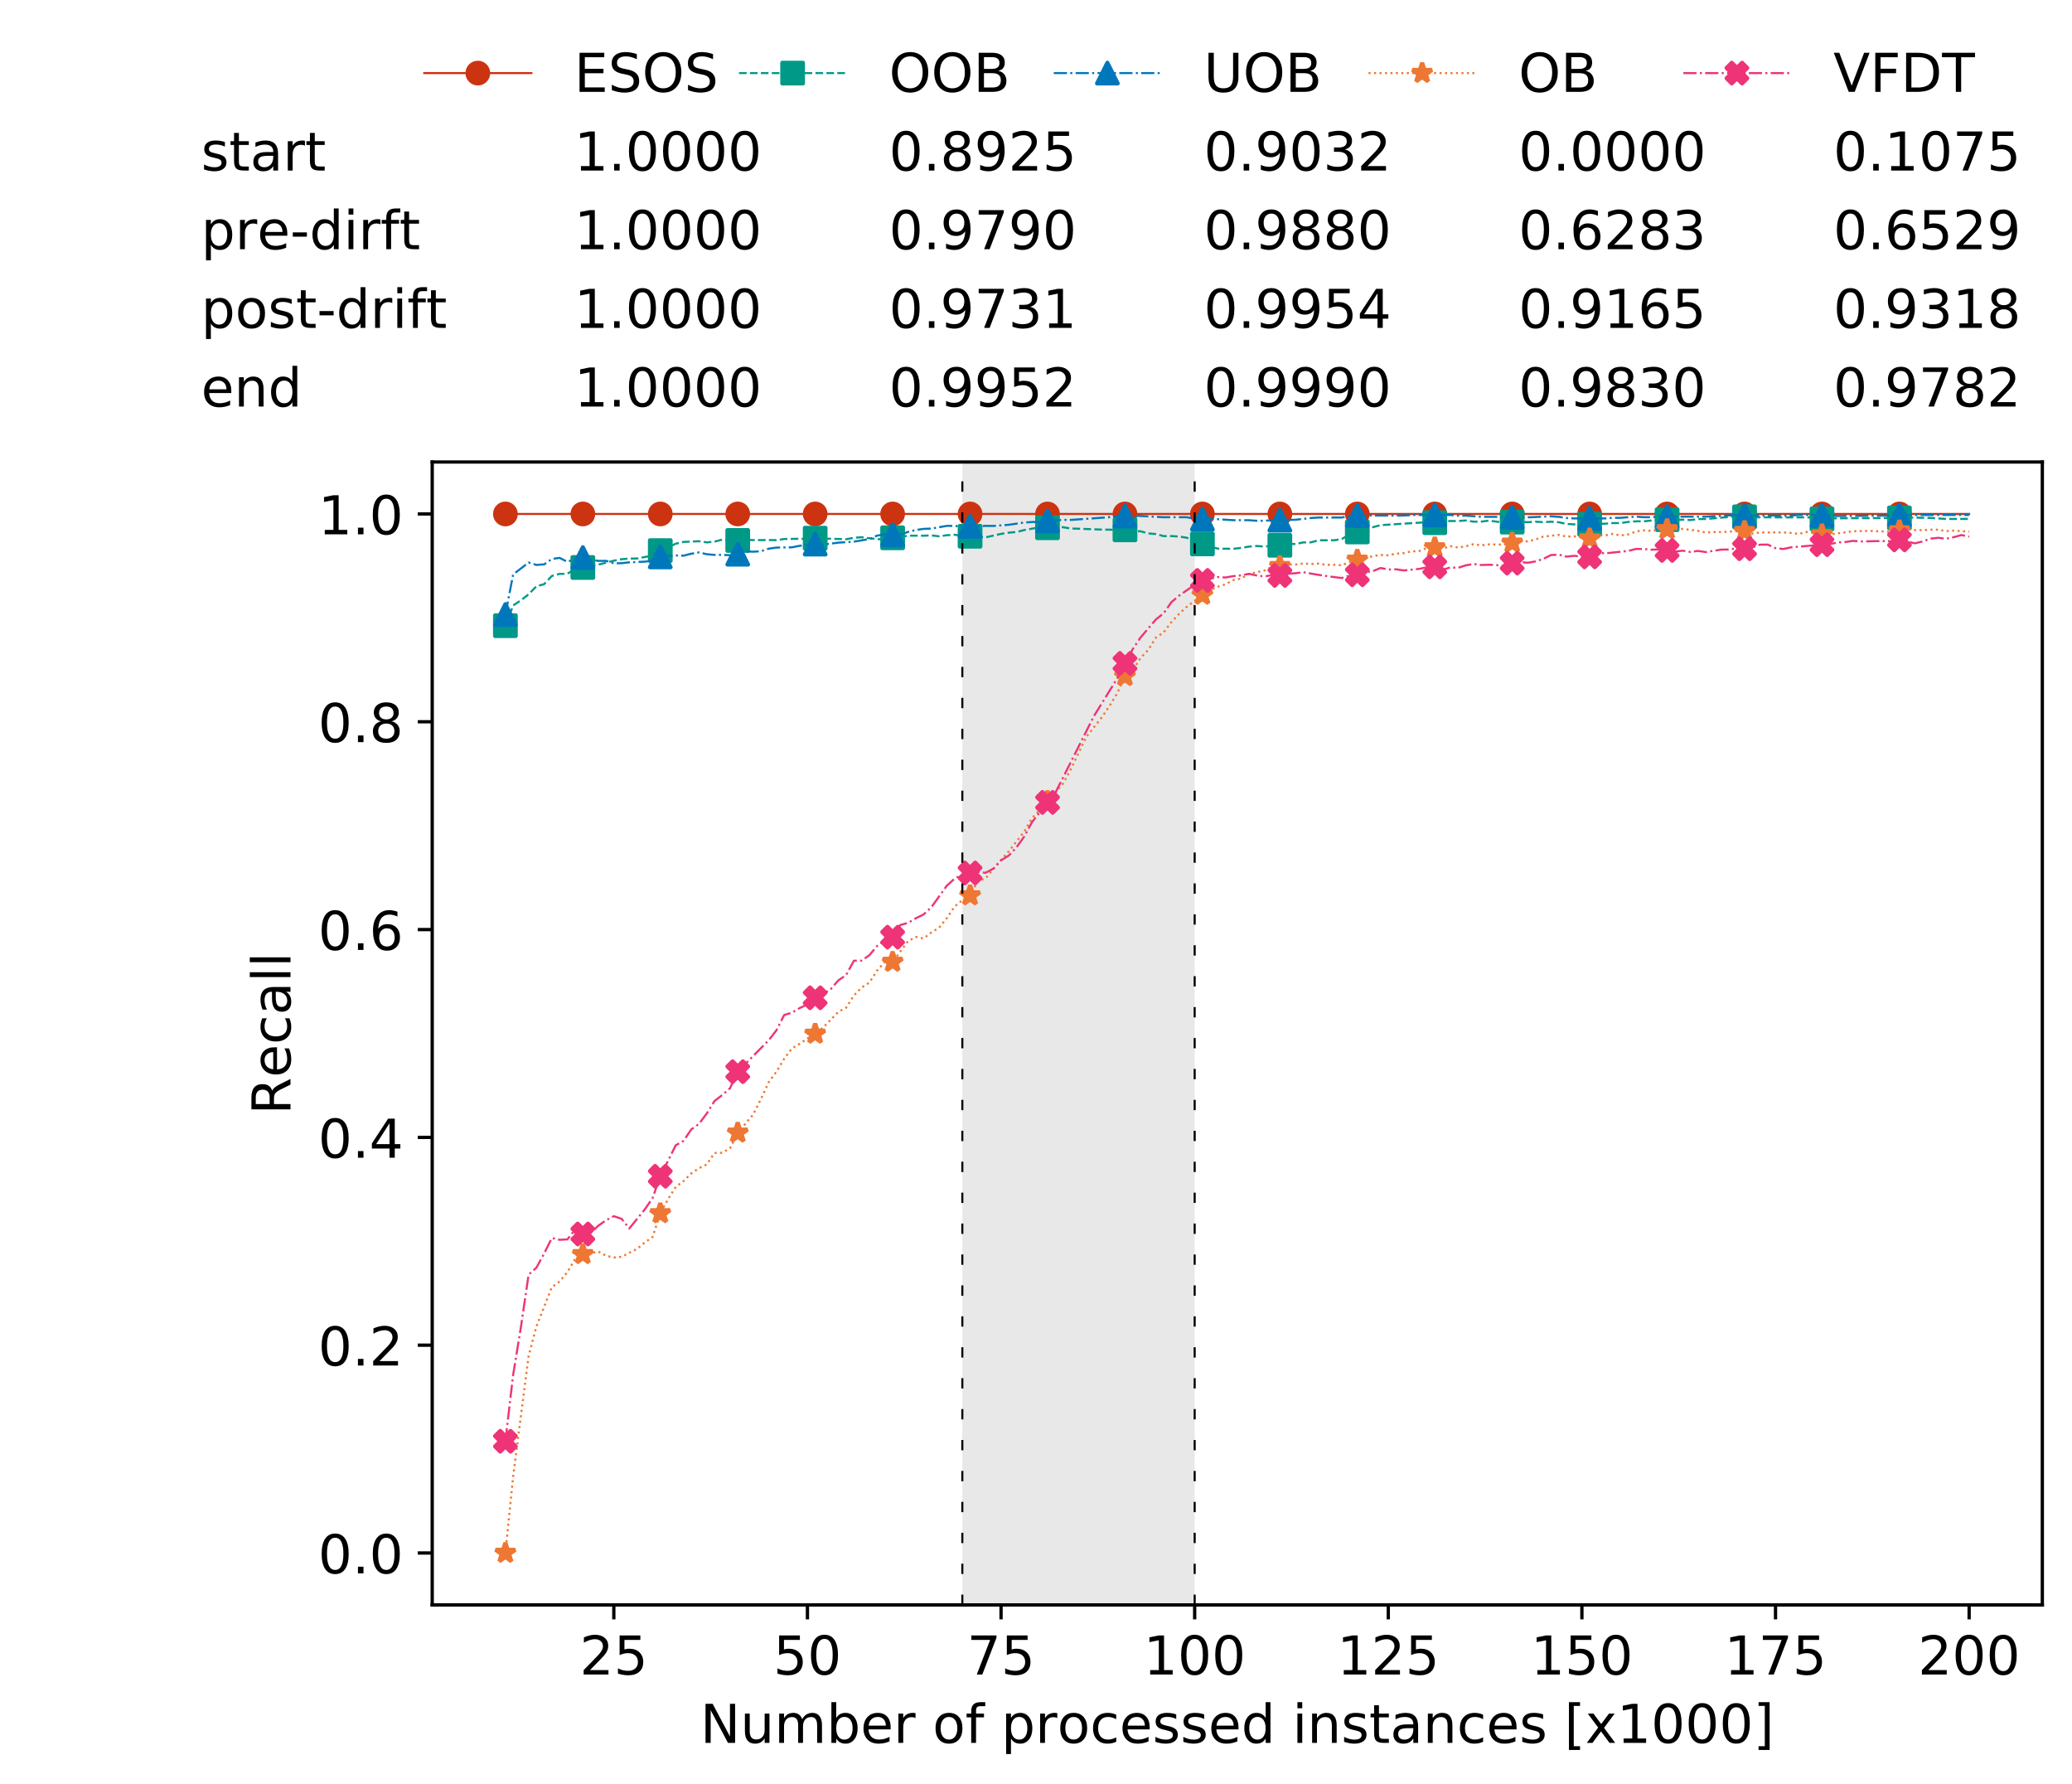 <?xml version="1.0" encoding="utf-8" standalone="no"?>
<!DOCTYPE svg PUBLIC "-//W3C//DTD SVG 1.1//EN"
  "http://www.w3.org/Graphics/SVG/1.1/DTD/svg11.dtd">
<!-- Created with matplotlib (https://matplotlib.org/) -->
<svg height="432.615pt" version="1.1" viewBox="0 0 502.65 432.615" width="502.65pt" xmlns="http://www.w3.org/2000/svg" xmlns:xlink="http://www.w3.org/1999/xlink">
 <defs>
  <style type="text/css">
*{stroke-linecap:butt;stroke-linejoin:round;white-space:pre;}
  </style>
 </defs>
 <g id="figure_1">
  <g id="patch_1">
   <path d="M 0 432.615 
L 502.65 432.615 
L 502.65 0 
L 0 0 
z
" style="fill:#ffffff;"/>
  </g>
  <g id="axes_1">
   <g id="patch_2">
    <path d="M 104.85 389.252 
L 495.45 389.252 
L 495.45 112.052 
L 104.85 112.052 
z
" style="fill:#ffffff;"/>
   </g>
   <g id="patch_3">
    <path clip-path="url(#p12ac522ee3)" d="M 289.817 389.252 
L 289.817 112.052 
L 233.453 112.052 
L 233.453 389.252 
z
" style="fill:#d3d3d3;opacity:0.5;"/>
   </g>
   <g id="matplotlib.axis_1">
    <g id="xtick_1">
     <g id="line2d_1">
      <defs>
       <path d="M 0 0 
L 0 3.5 
" id="m08e9c7996c" style="stroke:#000000;stroke-width:0.8;"/>
      </defs>
      <g>
       <use style="stroke:#000000;stroke-width:0.8;" x="148.908" xlink:href="#m08e9c7996c" y="389.252"/>
      </g>
     </g>
     <g id="text_1">
      <!-- 25 -->
      <defs>
       <path d="M 19.188 8.297 
L 53.609 8.297 
L 53.609 0 
L 7.328 0 
L 7.328 8.297 
Q 12.938 14.109 22.625 23.891 
Q 32.328 33.688 34.812 36.531 
Q 39.547 41.844 41.422 45.531 
Q 43.312 49.219 43.312 52.781 
Q 43.312 58.594 39.234 62.25 
Q 35.156 65.922 28.609 65.922 
Q 23.969 65.922 18.812 64.312 
Q 13.672 62.703 7.812 59.422 
L 7.812 69.391 
Q 13.766 71.781 18.938 73 
Q 24.125 74.219 28.422 74.219 
Q 39.75 74.219 46.484 68.547 
Q 53.219 62.891 53.219 53.422 
Q 53.219 48.922 51.531 44.891 
Q 49.859 40.875 45.406 35.406 
Q 44.188 33.984 37.641 27.219 
Q 31.109 20.453 19.188 8.297 
z
" id="DejaVuSans-50"/>
       <path d="M 10.797 72.906 
L 49.516 72.906 
L 49.516 64.594 
L 19.828 64.594 
L 19.828 46.734 
Q 21.969 47.469 24.109 47.828 
Q 26.266 48.188 28.422 48.188 
Q 40.625 48.188 47.75 41.5 
Q 54.891 34.812 54.891 23.391 
Q 54.891 11.625 47.562 5.094 
Q 40.234 -1.422 26.906 -1.422 
Q 22.312 -1.422 17.547 -0.641 
Q 12.797 0.141 7.719 1.703 
L 7.719 11.625 
Q 12.109 9.234 16.797 8.062 
Q 21.484 6.891 26.703 6.891 
Q 35.156 6.891 40.078 11.328 
Q 45.016 15.766 45.016 23.391 
Q 45.016 31 40.078 35.438 
Q 35.156 39.891 26.703 39.891 
Q 22.75 39.891 18.812 39.016 
Q 14.891 38.141 10.797 36.281 
z
" id="DejaVuSans-53"/>
      </defs>
      <g transform="translate(140.636 406.13)scale(0.13 -0.13)">
       <use xlink:href="#DejaVuSans-50"/>
       <use x="63.623" xlink:href="#DejaVuSans-53"/>
      </g>
     </g>
    </g>
    <g id="xtick_2">
     <g id="line2d_2">
      <g>
       <use style="stroke:#000000;stroke-width:0.8;" x="195.877" xlink:href="#m08e9c7996c" y="389.252"/>
      </g>
     </g>
     <g id="text_2">
      <!-- 50 -->
      <defs>
       <path d="M 31.781 66.406 
Q 24.172 66.406 20.328 58.906 
Q 16.5 51.422 16.5 36.375 
Q 16.5 21.391 20.328 13.891 
Q 24.172 6.391 31.781 6.391 
Q 39.453 6.391 43.281 13.891 
Q 47.125 21.391 47.125 36.375 
Q 47.125 51.422 43.281 58.906 
Q 39.453 66.406 31.781 66.406 
z
M 31.781 74.219 
Q 44.047 74.219 50.516 64.516 
Q 56.984 54.828 56.984 36.375 
Q 56.984 17.969 50.516 8.266 
Q 44.047 -1.422 31.781 -1.422 
Q 19.531 -1.422 13.062 8.266 
Q 6.594 17.969 6.594 36.375 
Q 6.594 54.828 13.062 64.516 
Q 19.531 74.219 31.781 74.219 
z
" id="DejaVuSans-48"/>
      </defs>
      <g transform="translate(187.606 406.13)scale(0.13 -0.13)">
       <use xlink:href="#DejaVuSans-53"/>
       <use x="63.623" xlink:href="#DejaVuSans-48"/>
      </g>
     </g>
    </g>
    <g id="xtick_3">
     <g id="line2d_3">
      <g>
       <use style="stroke:#000000;stroke-width:0.8;" x="242.847" xlink:href="#m08e9c7996c" y="389.252"/>
      </g>
     </g>
     <g id="text_3">
      <!-- 75 -->
      <defs>
       <path d="M 8.203 72.906 
L 55.078 72.906 
L 55.078 68.703 
L 28.609 0 
L 18.312 0 
L 43.219 64.594 
L 8.203 64.594 
z
" id="DejaVuSans-55"/>
      </defs>
      <g transform="translate(234.576 406.13)scale(0.13 -0.13)">
       <use xlink:href="#DejaVuSans-55"/>
       <use x="63.623" xlink:href="#DejaVuSans-53"/>
      </g>
     </g>
    </g>
    <g id="xtick_4">
     <g id="line2d_4">
      <g>
       <use style="stroke:#000000;stroke-width:0.8;" x="289.817" xlink:href="#m08e9c7996c" y="389.252"/>
      </g>
     </g>
     <g id="text_4">
      <!-- 100 -->
      <defs>
       <path d="M 12.406 8.297 
L 28.516 8.297 
L 28.516 63.922 
L 10.984 60.406 
L 10.984 69.391 
L 28.422 72.906 
L 38.281 72.906 
L 38.281 8.297 
L 54.391 8.297 
L 54.391 0 
L 12.406 0 
z
" id="DejaVuSans-49"/>
      </defs>
      <g transform="translate(277.41 406.13)scale(0.13 -0.13)">
       <use xlink:href="#DejaVuSans-49"/>
       <use x="63.623" xlink:href="#DejaVuSans-48"/>
       <use x="127.246" xlink:href="#DejaVuSans-48"/>
      </g>
     </g>
    </g>
    <g id="xtick_5">
     <g id="line2d_5">
      <g>
       <use style="stroke:#000000;stroke-width:0.8;" x="336.786" xlink:href="#m08e9c7996c" y="389.252"/>
      </g>
     </g>
     <g id="text_5">
      <!-- 125 -->
      <g transform="translate(324.379 406.13)scale(0.13 -0.13)">
       <use xlink:href="#DejaVuSans-49"/>
       <use x="63.623" xlink:href="#DejaVuSans-50"/>
       <use x="127.246" xlink:href="#DejaVuSans-53"/>
      </g>
     </g>
    </g>
    <g id="xtick_6">
     <g id="line2d_6">
      <g>
       <use style="stroke:#000000;stroke-width:0.8;" x="383.756" xlink:href="#m08e9c7996c" y="389.252"/>
      </g>
     </g>
     <g id="text_6">
      <!-- 150 -->
      <g transform="translate(371.349 406.13)scale(0.13 -0.13)">
       <use xlink:href="#DejaVuSans-49"/>
       <use x="63.623" xlink:href="#DejaVuSans-53"/>
       <use x="127.246" xlink:href="#DejaVuSans-48"/>
      </g>
     </g>
    </g>
    <g id="xtick_7">
     <g id="line2d_7">
      <g>
       <use style="stroke:#000000;stroke-width:0.8;" x="430.726" xlink:href="#m08e9c7996c" y="389.252"/>
      </g>
     </g>
     <g id="text_7">
      <!-- 175 -->
      <g transform="translate(418.319 406.13)scale(0.13 -0.13)">
       <use xlink:href="#DejaVuSans-49"/>
       <use x="63.623" xlink:href="#DejaVuSans-55"/>
       <use x="127.246" xlink:href="#DejaVuSans-53"/>
      </g>
     </g>
    </g>
    <g id="xtick_8">
     <g id="line2d_8">
      <g>
       <use style="stroke:#000000;stroke-width:0.8;" x="477.695" xlink:href="#m08e9c7996c" y="389.252"/>
      </g>
     </g>
     <g id="text_8">
      <!-- 200 -->
      <g transform="translate(465.289 406.13)scale(0.13 -0.13)">
       <use xlink:href="#DejaVuSans-50"/>
       <use x="63.623" xlink:href="#DejaVuSans-48"/>
       <use x="127.246" xlink:href="#DejaVuSans-48"/>
      </g>
     </g>
    </g>
    <g id="text_9">
     <!-- Number of processed instances [x1000] -->
     <defs>
      <path d="M 9.812 72.906 
L 23.094 72.906 
L 55.422 11.922 
L 55.422 72.906 
L 64.984 72.906 
L 64.984 0 
L 51.703 0 
L 19.391 60.984 
L 19.391 0 
L 9.812 0 
z
" id="DejaVuSans-78"/>
      <path d="M 8.5 21.578 
L 8.5 54.688 
L 17.484 54.688 
L 17.484 21.922 
Q 17.484 14.156 20.5 10.266 
Q 23.531 6.391 29.594 6.391 
Q 36.859 6.391 41.078 11.031 
Q 45.312 15.672 45.312 23.688 
L 45.312 54.688 
L 54.297 54.688 
L 54.297 0 
L 45.312 0 
L 45.312 8.406 
Q 42.047 3.422 37.719 1 
Q 33.406 -1.422 27.688 -1.422 
Q 18.266 -1.422 13.375 4.438 
Q 8.5 10.297 8.5 21.578 
z
M 31.109 56 
z
" id="DejaVuSans-117"/>
      <path d="M 52 44.188 
Q 55.375 50.25 60.062 53.125 
Q 64.75 56 71.094 56 
Q 79.641 56 84.281 50.016 
Q 88.922 44.047 88.922 33.016 
L 88.922 0 
L 79.891 0 
L 79.891 32.719 
Q 79.891 40.578 77.094 44.375 
Q 74.312 48.188 68.609 48.188 
Q 61.625 48.188 57.562 43.547 
Q 53.516 38.922 53.516 30.906 
L 53.516 0 
L 44.484 0 
L 44.484 32.719 
Q 44.484 40.625 41.703 44.406 
Q 38.922 48.188 33.109 48.188 
Q 26.219 48.188 22.156 43.531 
Q 18.109 38.875 18.109 30.906 
L 18.109 0 
L 9.078 0 
L 9.078 54.688 
L 18.109 54.688 
L 18.109 46.188 
Q 21.188 51.219 25.484 53.609 
Q 29.781 56 35.688 56 
Q 41.656 56 45.828 52.969 
Q 50 49.953 52 44.188 
z
" id="DejaVuSans-109"/>
      <path d="M 48.688 27.297 
Q 48.688 37.203 44.609 42.844 
Q 40.531 48.484 33.406 48.484 
Q 26.266 48.484 22.188 42.844 
Q 18.109 37.203 18.109 27.297 
Q 18.109 17.391 22.188 11.75 
Q 26.266 6.109 33.406 6.109 
Q 40.531 6.109 44.609 11.75 
Q 48.688 17.391 48.688 27.297 
z
M 18.109 46.391 
Q 20.953 51.266 25.266 53.625 
Q 29.594 56 35.594 56 
Q 45.562 56 51.781 48.094 
Q 58.016 40.188 58.016 27.297 
Q 58.016 14.406 51.781 6.484 
Q 45.562 -1.422 35.594 -1.422 
Q 29.594 -1.422 25.266 0.953 
Q 20.953 3.328 18.109 8.203 
L 18.109 0 
L 9.078 0 
L 9.078 75.984 
L 18.109 75.984 
z
" id="DejaVuSans-98"/>
      <path d="M 56.203 29.594 
L 56.203 25.203 
L 14.891 25.203 
Q 15.484 15.922 20.484 11.062 
Q 25.484 6.203 34.422 6.203 
Q 39.594 6.203 44.453 7.469 
Q 49.312 8.734 54.109 11.281 
L 54.109 2.781 
Q 49.266 0.734 44.188 -0.344 
Q 39.109 -1.422 33.891 -1.422 
Q 20.797 -1.422 13.156 6.188 
Q 5.516 13.812 5.516 26.812 
Q 5.516 40.234 12.766 48.109 
Q 20.016 56 32.328 56 
Q 43.359 56 49.781 48.891 
Q 56.203 41.797 56.203 29.594 
z
M 47.219 32.234 
Q 47.125 39.594 43.094 43.984 
Q 39.062 48.391 32.422 48.391 
Q 24.906 48.391 20.391 44.141 
Q 15.875 39.891 15.188 32.172 
z
" id="DejaVuSans-101"/>
      <path d="M 41.109 46.297 
Q 39.594 47.172 37.812 47.578 
Q 36.031 48 33.891 48 
Q 26.266 48 22.188 43.047 
Q 18.109 38.094 18.109 28.812 
L 18.109 0 
L 9.078 0 
L 9.078 54.688 
L 18.109 54.688 
L 18.109 46.188 
Q 20.953 51.172 25.484 53.578 
Q 30.031 56 36.531 56 
Q 37.453 56 38.578 55.875 
Q 39.703 55.766 41.062 55.516 
z
" id="DejaVuSans-114"/>
      <path id="DejaVuSans-32"/>
      <path d="M 30.609 48.391 
Q 23.391 48.391 19.188 42.75 
Q 14.984 37.109 14.984 27.297 
Q 14.984 17.484 19.156 11.844 
Q 23.344 6.203 30.609 6.203 
Q 37.797 6.203 41.984 11.859 
Q 46.188 17.531 46.188 27.297 
Q 46.188 37.016 41.984 42.703 
Q 37.797 48.391 30.609 48.391 
z
M 30.609 56 
Q 42.328 56 49.016 48.375 
Q 55.719 40.766 55.719 27.297 
Q 55.719 13.875 49.016 6.219 
Q 42.328 -1.422 30.609 -1.422 
Q 18.844 -1.422 12.172 6.219 
Q 5.516 13.875 5.516 27.297 
Q 5.516 40.766 12.172 48.375 
Q 18.844 56 30.609 56 
z
" id="DejaVuSans-111"/>
      <path d="M 37.109 75.984 
L 37.109 68.5 
L 28.516 68.5 
Q 23.688 68.5 21.797 66.547 
Q 19.922 64.594 19.922 59.516 
L 19.922 54.688 
L 34.719 54.688 
L 34.719 47.703 
L 19.922 47.703 
L 19.922 0 
L 10.891 0 
L 10.891 47.703 
L 2.297 47.703 
L 2.297 54.688 
L 10.891 54.688 
L 10.891 58.5 
Q 10.891 67.625 15.141 71.797 
Q 19.391 75.984 28.609 75.984 
z
" id="DejaVuSans-102"/>
      <path d="M 18.109 8.203 
L 18.109 -20.797 
L 9.078 -20.797 
L 9.078 54.688 
L 18.109 54.688 
L 18.109 46.391 
Q 20.953 51.266 25.266 53.625 
Q 29.594 56 35.594 56 
Q 45.562 56 51.781 48.094 
Q 58.016 40.188 58.016 27.297 
Q 58.016 14.406 51.781 6.484 
Q 45.562 -1.422 35.594 -1.422 
Q 29.594 -1.422 25.266 0.953 
Q 20.953 3.328 18.109 8.203 
z
M 48.688 27.297 
Q 48.688 37.203 44.609 42.844 
Q 40.531 48.484 33.406 48.484 
Q 26.266 48.484 22.188 42.844 
Q 18.109 37.203 18.109 27.297 
Q 18.109 17.391 22.188 11.75 
Q 26.266 6.109 33.406 6.109 
Q 40.531 6.109 44.609 11.75 
Q 48.688 17.391 48.688 27.297 
z
" id="DejaVuSans-112"/>
      <path d="M 48.781 52.594 
L 48.781 44.188 
Q 44.969 46.297 41.141 47.344 
Q 37.312 48.391 33.406 48.391 
Q 24.656 48.391 19.812 42.844 
Q 14.984 37.312 14.984 27.297 
Q 14.984 17.281 19.812 11.734 
Q 24.656 6.203 33.406 6.203 
Q 37.312 6.203 41.141 7.25 
Q 44.969 8.297 48.781 10.406 
L 48.781 2.094 
Q 45.016 0.344 40.984 -0.531 
Q 36.969 -1.422 32.422 -1.422 
Q 20.062 -1.422 12.781 6.344 
Q 5.516 14.109 5.516 27.297 
Q 5.516 40.672 12.859 48.328 
Q 20.219 56 33.016 56 
Q 37.156 56 41.109 55.141 
Q 45.062 54.297 48.781 52.594 
z
" id="DejaVuSans-99"/>
      <path d="M 44.281 53.078 
L 44.281 44.578 
Q 40.484 46.531 36.375 47.5 
Q 32.281 48.484 27.875 48.484 
Q 21.188 48.484 17.844 46.438 
Q 14.5 44.391 14.5 40.281 
Q 14.5 37.156 16.891 35.375 
Q 19.281 33.594 26.516 31.984 
L 29.594 31.297 
Q 39.156 29.25 43.188 25.516 
Q 47.219 21.781 47.219 15.094 
Q 47.219 7.469 41.188 3.016 
Q 35.156 -1.422 24.609 -1.422 
Q 20.219 -1.422 15.453 -0.562 
Q 10.688 0.297 5.422 2 
L 5.422 11.281 
Q 10.406 8.688 15.234 7.391 
Q 20.062 6.109 24.812 6.109 
Q 31.156 6.109 34.562 8.281 
Q 37.984 10.453 37.984 14.406 
Q 37.984 18.062 35.516 20.016 
Q 33.062 21.969 24.703 23.781 
L 21.578 24.516 
Q 13.234 26.266 9.516 29.906 
Q 5.812 33.547 5.812 39.891 
Q 5.812 47.609 11.281 51.797 
Q 16.75 56 26.812 56 
Q 31.781 56 36.172 55.266 
Q 40.578 54.547 44.281 53.078 
z
" id="DejaVuSans-115"/>
      <path d="M 45.406 46.391 
L 45.406 75.984 
L 54.391 75.984 
L 54.391 0 
L 45.406 0 
L 45.406 8.203 
Q 42.578 3.328 38.25 0.953 
Q 33.938 -1.422 27.875 -1.422 
Q 17.969 -1.422 11.734 6.484 
Q 5.516 14.406 5.516 27.297 
Q 5.516 40.188 11.734 48.094 
Q 17.969 56 27.875 56 
Q 33.938 56 38.25 53.625 
Q 42.578 51.266 45.406 46.391 
z
M 14.797 27.297 
Q 14.797 17.391 18.875 11.75 
Q 22.953 6.109 30.078 6.109 
Q 37.203 6.109 41.297 11.75 
Q 45.406 17.391 45.406 27.297 
Q 45.406 37.203 41.297 42.844 
Q 37.203 48.484 30.078 48.484 
Q 22.953 48.484 18.875 42.844 
Q 14.797 37.203 14.797 27.297 
z
" id="DejaVuSans-100"/>
      <path d="M 9.422 54.688 
L 18.406 54.688 
L 18.406 0 
L 9.422 0 
z
M 9.422 75.984 
L 18.406 75.984 
L 18.406 64.594 
L 9.422 64.594 
z
" id="DejaVuSans-105"/>
      <path d="M 54.891 33.016 
L 54.891 0 
L 45.906 0 
L 45.906 32.719 
Q 45.906 40.484 42.875 44.328 
Q 39.844 48.188 33.797 48.188 
Q 26.516 48.188 22.312 43.547 
Q 18.109 38.922 18.109 30.906 
L 18.109 0 
L 9.078 0 
L 9.078 54.688 
L 18.109 54.688 
L 18.109 46.188 
Q 21.344 51.125 25.703 53.562 
Q 30.078 56 35.797 56 
Q 45.219 56 50.047 50.172 
Q 54.891 44.344 54.891 33.016 
z
" id="DejaVuSans-110"/>
      <path d="M 18.312 70.219 
L 18.312 54.688 
L 36.812 54.688 
L 36.812 47.703 
L 18.312 47.703 
L 18.312 18.016 
Q 18.312 11.328 20.141 9.422 
Q 21.969 7.516 27.594 7.516 
L 36.812 7.516 
L 36.812 0 
L 27.594 0 
Q 17.188 0 13.234 3.875 
Q 9.281 7.766 9.281 18.016 
L 9.281 47.703 
L 2.688 47.703 
L 2.688 54.688 
L 9.281 54.688 
L 9.281 70.219 
z
" id="DejaVuSans-116"/>
      <path d="M 34.281 27.484 
Q 23.391 27.484 19.188 25 
Q 14.984 22.516 14.984 16.5 
Q 14.984 11.719 18.141 8.906 
Q 21.297 6.109 26.703 6.109 
Q 34.188 6.109 38.703 11.406 
Q 43.219 16.703 43.219 25.484 
L 43.219 27.484 
z
M 52.203 31.203 
L 52.203 0 
L 43.219 0 
L 43.219 8.297 
Q 40.141 3.328 35.547 0.953 
Q 30.953 -1.422 24.312 -1.422 
Q 15.922 -1.422 10.953 3.297 
Q 6 8.016 6 15.922 
Q 6 25.141 12.172 29.828 
Q 18.359 34.516 30.609 34.516 
L 43.219 34.516 
L 43.219 35.406 
Q 43.219 41.609 39.141 45 
Q 35.062 48.391 27.688 48.391 
Q 23 48.391 18.547 47.266 
Q 14.109 46.141 10.016 43.891 
L 10.016 52.203 
Q 14.938 54.109 19.578 55.047 
Q 24.219 56 28.609 56 
Q 40.484 56 46.344 49.844 
Q 52.203 43.703 52.203 31.203 
z
" id="DejaVuSans-97"/>
      <path d="M 8.594 75.984 
L 29.297 75.984 
L 29.297 69 
L 17.578 69 
L 17.578 -6.203 
L 29.297 -6.203 
L 29.297 -13.188 
L 8.594 -13.188 
z
" id="DejaVuSans-91"/>
      <path d="M 54.891 54.688 
L 35.109 28.078 
L 55.906 0 
L 45.312 0 
L 29.391 21.484 
L 13.484 0 
L 2.875 0 
L 24.125 28.609 
L 4.688 54.688 
L 15.281 54.688 
L 29.781 35.203 
L 44.281 54.688 
z
" id="DejaVuSans-120"/>
      <path d="M 30.422 75.984 
L 30.422 -13.188 
L 9.719 -13.188 
L 9.719 -6.203 
L 21.391 -6.203 
L 21.391 69 
L 9.719 69 
L 9.719 75.984 
z
" id="DejaVuSans-93"/>
     </defs>
     <g transform="translate(169.881 422.711)scale(0.13 -0.13)">
      <use xlink:href="#DejaVuSans-78"/>
      <use x="74.805" xlink:href="#DejaVuSans-117"/>
      <use x="138.184" xlink:href="#DejaVuSans-109"/>
      <use x="235.596" xlink:href="#DejaVuSans-98"/>
      <use x="299.072" xlink:href="#DejaVuSans-101"/>
      <use x="360.596" xlink:href="#DejaVuSans-114"/>
      <use x="401.709" xlink:href="#DejaVuSans-32"/>
      <use x="433.496" xlink:href="#DejaVuSans-111"/>
      <use x="494.678" xlink:href="#DejaVuSans-102"/>
      <use x="529.883" xlink:href="#DejaVuSans-32"/>
      <use x="561.67" xlink:href="#DejaVuSans-112"/>
      <use x="625.146" xlink:href="#DejaVuSans-114"/>
      <use x="666.229" xlink:href="#DejaVuSans-111"/>
      <use x="727.41" xlink:href="#DejaVuSans-99"/>
      <use x="782.391" xlink:href="#DejaVuSans-101"/>
      <use x="843.914" xlink:href="#DejaVuSans-115"/>
      <use x="896.014" xlink:href="#DejaVuSans-115"/>
      <use x="948.113" xlink:href="#DejaVuSans-101"/>
      <use x="1009.637" xlink:href="#DejaVuSans-100"/>
      <use x="1073.113" xlink:href="#DejaVuSans-32"/>
      <use x="1104.9" xlink:href="#DejaVuSans-105"/>
      <use x="1132.684" xlink:href="#DejaVuSans-110"/>
      <use x="1196.062" xlink:href="#DejaVuSans-115"/>
      <use x="1248.162" xlink:href="#DejaVuSans-116"/>
      <use x="1287.371" xlink:href="#DejaVuSans-97"/>
      <use x="1348.65" xlink:href="#DejaVuSans-110"/>
      <use x="1412.029" xlink:href="#DejaVuSans-99"/>
      <use x="1467.01" xlink:href="#DejaVuSans-101"/>
      <use x="1528.533" xlink:href="#DejaVuSans-115"/>
      <use x="1580.633" xlink:href="#DejaVuSans-32"/>
      <use x="1612.42" xlink:href="#DejaVuSans-91"/>
      <use x="1651.434" xlink:href="#DejaVuSans-120"/>
      <use x="1710.613" xlink:href="#DejaVuSans-49"/>
      <use x="1774.236" xlink:href="#DejaVuSans-48"/>
      <use x="1837.859" xlink:href="#DejaVuSans-48"/>
      <use x="1901.482" xlink:href="#DejaVuSans-48"/>
      <use x="1965.105" xlink:href="#DejaVuSans-93"/>
     </g>
    </g>
   </g>
   <g id="matplotlib.axis_2">
    <g id="ytick_1">
     <g id="line2d_9">
      <defs>
       <path d="M 0 0 
L -3.5 0 
" id="m14f38cae22" style="stroke:#000000;stroke-width:0.8;"/>
      </defs>
      <g>
       <use style="stroke:#000000;stroke-width:0.8;" x="104.85" xlink:href="#m14f38cae22" y="376.652"/>
      </g>
     </g>
     <g id="text_10">
      <!-- 0.0 -->
      <defs>
       <path d="M 10.688 12.406 
L 21 12.406 
L 21 0 
L 10.688 0 
z
" id="DejaVuSans-46"/>
      </defs>
      <g transform="translate(77.176 381.591)scale(0.13 -0.13)">
       <use xlink:href="#DejaVuSans-48"/>
       <use x="63.623" xlink:href="#DejaVuSans-46"/>
       <use x="95.41" xlink:href="#DejaVuSans-48"/>
      </g>
     </g>
    </g>
    <g id="ytick_2">
     <g id="line2d_10">
      <g>
       <use style="stroke:#000000;stroke-width:0.8;" x="104.85" xlink:href="#m14f38cae22" y="326.252"/>
      </g>
     </g>
     <g id="text_11">
      <!-- 0.2 -->
      <g transform="translate(77.176 331.191)scale(0.13 -0.13)">
       <use xlink:href="#DejaVuSans-48"/>
       <use x="63.623" xlink:href="#DejaVuSans-46"/>
       <use x="95.41" xlink:href="#DejaVuSans-50"/>
      </g>
     </g>
    </g>
    <g id="ytick_3">
     <g id="line2d_11">
      <g>
       <use style="stroke:#000000;stroke-width:0.8;" x="104.85" xlink:href="#m14f38cae22" y="275.852"/>
      </g>
     </g>
     <g id="text_12">
      <!-- 0.4 -->
      <defs>
       <path d="M 37.797 64.312 
L 12.891 25.391 
L 37.797 25.391 
z
M 35.203 72.906 
L 47.609 72.906 
L 47.609 25.391 
L 58.016 25.391 
L 58.016 17.188 
L 47.609 17.188 
L 47.609 0 
L 37.797 0 
L 37.797 17.188 
L 4.891 17.188 
L 4.891 26.703 
z
" id="DejaVuSans-52"/>
      </defs>
      <g transform="translate(77.176 280.791)scale(0.13 -0.13)">
       <use xlink:href="#DejaVuSans-48"/>
       <use x="63.623" xlink:href="#DejaVuSans-46"/>
       <use x="95.41" xlink:href="#DejaVuSans-52"/>
      </g>
     </g>
    </g>
    <g id="ytick_4">
     <g id="line2d_12">
      <g>
       <use style="stroke:#000000;stroke-width:0.8;" x="104.85" xlink:href="#m14f38cae22" y="225.452"/>
      </g>
     </g>
     <g id="text_13">
      <!-- 0.6 -->
      <defs>
       <path d="M 33.016 40.375 
Q 26.375 40.375 22.484 35.828 
Q 18.609 31.297 18.609 23.391 
Q 18.609 15.531 22.484 10.953 
Q 26.375 6.391 33.016 6.391 
Q 39.656 6.391 43.531 10.953 
Q 47.406 15.531 47.406 23.391 
Q 47.406 31.297 43.531 35.828 
Q 39.656 40.375 33.016 40.375 
z
M 52.594 71.297 
L 52.594 62.312 
Q 48.875 64.062 45.094 64.984 
Q 41.312 65.922 37.594 65.922 
Q 27.828 65.922 22.672 59.328 
Q 17.531 52.734 16.797 39.406 
Q 19.672 43.656 24.016 45.922 
Q 28.375 48.188 33.594 48.188 
Q 44.578 48.188 50.953 41.516 
Q 57.328 34.859 57.328 23.391 
Q 57.328 12.156 50.688 5.359 
Q 44.047 -1.422 33.016 -1.422 
Q 20.359 -1.422 13.672 8.266 
Q 6.984 17.969 6.984 36.375 
Q 6.984 53.656 15.188 63.938 
Q 23.391 74.219 37.203 74.219 
Q 40.922 74.219 44.703 73.484 
Q 48.484 72.75 52.594 71.297 
z
" id="DejaVuSans-54"/>
      </defs>
      <g transform="translate(77.176 230.391)scale(0.13 -0.13)">
       <use xlink:href="#DejaVuSans-48"/>
       <use x="63.623" xlink:href="#DejaVuSans-46"/>
       <use x="95.41" xlink:href="#DejaVuSans-54"/>
      </g>
     </g>
    </g>
    <g id="ytick_5">
     <g id="line2d_13">
      <g>
       <use style="stroke:#000000;stroke-width:0.8;" x="104.85" xlink:href="#m14f38cae22" y="175.052"/>
      </g>
     </g>
     <g id="text_14">
      <!-- 0.8 -->
      <defs>
       <path d="M 31.781 34.625 
Q 24.75 34.625 20.719 30.859 
Q 16.703 27.094 16.703 20.516 
Q 16.703 13.922 20.719 10.156 
Q 24.75 6.391 31.781 6.391 
Q 38.812 6.391 42.859 10.172 
Q 46.922 13.969 46.922 20.516 
Q 46.922 27.094 42.891 30.859 
Q 38.875 34.625 31.781 34.625 
z
M 21.922 38.812 
Q 15.578 40.375 12.031 44.719 
Q 8.5 49.078 8.5 55.328 
Q 8.5 64.062 14.719 69.141 
Q 20.953 74.219 31.781 74.219 
Q 42.672 74.219 48.875 69.141 
Q 55.078 64.062 55.078 55.328 
Q 55.078 49.078 51.531 44.719 
Q 48 40.375 41.703 38.812 
Q 48.828 37.156 52.797 32.312 
Q 56.781 27.484 56.781 20.516 
Q 56.781 9.906 50.312 4.234 
Q 43.844 -1.422 31.781 -1.422 
Q 19.734 -1.422 13.25 4.234 
Q 6.781 9.906 6.781 20.516 
Q 6.781 27.484 10.781 32.312 
Q 14.797 37.156 21.922 38.812 
z
M 18.312 54.391 
Q 18.312 48.734 21.844 45.562 
Q 25.391 42.391 31.781 42.391 
Q 38.141 42.391 41.719 45.562 
Q 45.312 48.734 45.312 54.391 
Q 45.312 60.062 41.719 63.234 
Q 38.141 66.406 31.781 66.406 
Q 25.391 66.406 21.844 63.234 
Q 18.312 60.062 18.312 54.391 
z
" id="DejaVuSans-56"/>
      </defs>
      <g transform="translate(77.176 179.991)scale(0.13 -0.13)">
       <use xlink:href="#DejaVuSans-48"/>
       <use x="63.623" xlink:href="#DejaVuSans-46"/>
       <use x="95.41" xlink:href="#DejaVuSans-56"/>
      </g>
     </g>
    </g>
    <g id="ytick_6">
     <g id="line2d_14">
      <g>
       <use style="stroke:#000000;stroke-width:0.8;" x="104.85" xlink:href="#m14f38cae22" y="124.652"/>
      </g>
     </g>
     <g id="text_15">
      <!-- 1.0 -->
      <g transform="translate(77.176 129.591)scale(0.13 -0.13)">
       <use xlink:href="#DejaVuSans-49"/>
       <use x="63.623" xlink:href="#DejaVuSans-46"/>
       <use x="95.41" xlink:href="#DejaVuSans-48"/>
      </g>
     </g>
    </g>
    <g id="text_16">
     <!-- Recall -->
     <defs>
      <path d="M 44.391 34.188 
Q 47.562 33.109 50.562 29.594 
Q 53.562 26.078 56.594 19.922 
L 66.609 0 
L 56 0 
L 46.688 18.703 
Q 43.062 26.031 39.672 28.422 
Q 36.281 30.812 30.422 30.812 
L 19.672 30.812 
L 19.672 0 
L 9.812 0 
L 9.812 72.906 
L 32.078 72.906 
Q 44.578 72.906 50.734 67.672 
Q 56.891 62.453 56.891 51.906 
Q 56.891 45.016 53.688 40.469 
Q 50.484 35.938 44.391 34.188 
z
M 19.672 64.797 
L 19.672 38.922 
L 32.078 38.922 
Q 39.203 38.922 42.844 42.219 
Q 46.484 45.516 46.484 51.906 
Q 46.484 58.297 42.844 61.547 
Q 39.203 64.797 32.078 64.797 
z
" id="DejaVuSans-82"/>
      <path d="M 9.422 75.984 
L 18.406 75.984 
L 18.406 0 
L 9.422 0 
z
" id="DejaVuSans-108"/>
     </defs>
     <g transform="translate(70.472 270.333)rotate(-90)scale(0.13 -0.13)">
      <use xlink:href="#DejaVuSans-82"/>
      <use x="69.42" xlink:href="#DejaVuSans-101"/>
      <use x="130.943" xlink:href="#DejaVuSans-99"/>
      <use x="185.924" xlink:href="#DejaVuSans-97"/>
      <use x="247.203" xlink:href="#DejaVuSans-108"/>
      <use x="274.986" xlink:href="#DejaVuSans-108"/>
     </g>
    </g>
   </g>
   <g id="line2d_15"/>
   <g id="line2d_16"/>
   <g id="line2d_17"/>
   <g id="line2d_18"/>
   <g id="line2d_19"/>
   <g id="line2d_20">
    <path clip-path="url(#p12ac522ee3)" d="M 122.605 124.652 
L 477.695 124.652 
L 477.695 124.652 
" style="fill:none;stroke:#cc3311;stroke-linecap:square;stroke-width:0.5;"/>
    <defs>
     <path d="M 0 2.5 
C 0.663 2.5 1.299 2.237 1.768 1.768 
C 2.237 1.299 2.5 0.663 2.5 0 
C 2.5 -0.663 2.237 -1.299 1.768 -1.768 
C 1.299 -2.237 0.663 -2.5 0 -2.5 
C -0.663 -2.5 -1.299 -2.237 -1.768 -1.768 
C -2.237 -1.299 -2.5 -0.663 -2.5 0 
C -2.5 0.663 -2.237 1.299 -1.768 1.768 
C -1.299 2.237 -0.663 2.5 0 2.5 
z
" id="m4fb251ed38" style="stroke:#cc3311;"/>
    </defs>
    <g clip-path="url(#p12ac522ee3)">
     <use style="fill:#cc3311;stroke:#cc3311;" x="122.605" xlink:href="#m4fb251ed38" y="124.652"/>
     <use style="fill:#cc3311;stroke:#cc3311;" x="141.392" xlink:href="#m4fb251ed38" y="124.652"/>
     <use style="fill:#cc3311;stroke:#cc3311;" x="160.18" xlink:href="#m4fb251ed38" y="124.652"/>
     <use style="fill:#cc3311;stroke:#cc3311;" x="178.968" xlink:href="#m4fb251ed38" y="124.652"/>
     <use style="fill:#cc3311;stroke:#cc3311;" x="197.756" xlink:href="#m4fb251ed38" y="124.652"/>
     <use style="fill:#cc3311;stroke:#cc3311;" x="216.544" xlink:href="#m4fb251ed38" y="124.652"/>
     <use style="fill:#cc3311;stroke:#cc3311;" x="235.332" xlink:href="#m4fb251ed38" y="124.652"/>
     <use style="fill:#cc3311;stroke:#cc3311;" x="254.12" xlink:href="#m4fb251ed38" y="124.652"/>
     <use style="fill:#cc3311;stroke:#cc3311;" x="272.908" xlink:href="#m4fb251ed38" y="124.652"/>
     <use style="fill:#cc3311;stroke:#cc3311;" x="291.695" xlink:href="#m4fb251ed38" y="124.652"/>
     <use style="fill:#cc3311;stroke:#cc3311;" x="310.483" xlink:href="#m4fb251ed38" y="124.652"/>
     <use style="fill:#cc3311;stroke:#cc3311;" x="329.271" xlink:href="#m4fb251ed38" y="124.652"/>
     <use style="fill:#cc3311;stroke:#cc3311;" x="348.059" xlink:href="#m4fb251ed38" y="124.652"/>
     <use style="fill:#cc3311;stroke:#cc3311;" x="366.847" xlink:href="#m4fb251ed38" y="124.652"/>
     <use style="fill:#cc3311;stroke:#cc3311;" x="385.635" xlink:href="#m4fb251ed38" y="124.652"/>
     <use style="fill:#cc3311;stroke:#cc3311;" x="404.423" xlink:href="#m4fb251ed38" y="124.652"/>
     <use style="fill:#cc3311;stroke:#cc3311;" x="423.211" xlink:href="#m4fb251ed38" y="124.652"/>
     <use style="fill:#cc3311;stroke:#cc3311;" x="441.998" xlink:href="#m4fb251ed38" y="124.652"/>
     <use style="fill:#cc3311;stroke:#cc3311;" x="460.786" xlink:href="#m4fb251ed38" y="124.652"/>
    </g>
   </g>
   <g id="line2d_21"/>
   <g id="line2d_22"/>
   <g id="line2d_23"/>
   <g id="line2d_24"/>
   <g id="line2d_25">
    <path clip-path="url(#p12ac522ee3)" d="M 122.605 151.749 
L 124.483 146.847 
L 126.362 145.595 
L 128.241 144.139 
L 130.12 142.199 
L 131.998 141.688 
L 133.877 139.683 
L 135.756 139.186 
L 137.635 139.171 
L 139.514 137.946 
L 145.15 136.944 
L 148.908 135.982 
L 150.786 135.631 
L 152.665 135.469 
L 154.544 135.457 
L 158.302 134.738 
L 160.18 133.535 
L 162.059 132.781 
L 163.938 131.859 
L 165.817 131.432 
L 169.574 131.262 
L 171.453 131.551 
L 173.332 131.362 
L 175.211 130.878 
L 178.968 131.082 
L 180.847 130.9 
L 182.726 130.998 
L 186.483 130.98 
L 188.362 131.001 
L 190.241 130.724 
L 193.998 130.669 
L 195.877 130.676 
L 197.756 130.524 
L 199.635 130.656 
L 201.514 130.656 
L 205.271 130.782 
L 207.15 130.432 
L 209.029 130.293 
L 210.908 130.553 
L 214.665 130.896 
L 216.544 130.431 
L 218.423 130.274 
L 220.302 129.917 
L 224.059 129.929 
L 225.938 129.853 
L 227.817 130.075 
L 229.695 129.811 
L 231.574 129.698 
L 233.453 129.951 
L 239.089 130.329 
L 242.847 129.481 
L 244.726 129.181 
L 246.605 129.036 
L 248.483 128.553 
L 252.241 127.878 
L 254.12 127.996 
L 255.998 127.863 
L 257.877 127.866 
L 259.756 128.177 
L 263.514 128.299 
L 267.271 128.447 
L 272.908 128.502 
L 274.786 128.884 
L 276.665 128.84 
L 278.544 129.37 
L 280.423 129.526 
L 282.302 130.03 
L 284.18 130.018 
L 286.059 130.125 
L 287.938 130.428 
L 289.817 131.419 
L 291.695 131.913 
L 293.574 132.565 
L 295.453 133.067 
L 299.211 133.101 
L 301.089 132.893 
L 302.968 132.57 
L 304.847 132.43 
L 306.726 132.546 
L 310.483 132.253 
L 312.362 131.897 
L 314.241 131.951 
L 316.12 131.556 
L 317.998 131.541 
L 319.877 131.037 
L 323.635 131.035 
L 325.514 130.732 
L 327.392 129.62 
L 333.029 127.869 
L 334.908 127.367 
L 346.18 126.645 
L 348.059 126.771 
L 349.938 126.621 
L 351.817 126.353 
L 353.695 126.371 
L 355.574 126.231 
L 357.453 126.515 
L 359.332 126.51 
L 361.211 126.267 
L 364.968 126.775 
L 368.726 126.509 
L 370.605 126.642 
L 372.483 126.526 
L 374.362 126.646 
L 376.241 126.529 
L 378.12 126.657 
L 379.998 127.072 
L 383.756 127.271 
L 387.514 127.016 
L 389.392 127.016 
L 391.271 126.862 
L 393.15 126.862 
L 395.029 126.579 
L 396.908 126.437 
L 398.786 126.437 
L 402.544 126.039 
L 404.423 126.039 
L 406.302 126.166 
L 408.18 126.034 
L 410.059 126.141 
L 411.938 125.881 
L 413.817 125.881 
L 417.574 125.552 
L 421.332 125.209 
L 425.089 125.464 
L 440.12 125.489 
L 441.998 125.845 
L 443.877 125.718 
L 460.786 125.62 
L 462.665 125.506 
L 468.302 125.613 
L 472.059 125.855 
L 477.695 125.851 
L 477.695 125.851 
" style="fill:none;stroke:#009988;stroke-dasharray:1.85,0.8;stroke-dashoffset:0;stroke-width:0.5;"/>
    <defs>
     <path d="M -2.5 2.5 
L 2.5 2.5 
L 2.5 -2.5 
L -2.5 -2.5 
z
" id="mc01db8c1df" style="stroke:#009988;stroke-linejoin:miter;"/>
    </defs>
    <g clip-path="url(#p12ac522ee3)">
     <use style="fill:#009988;stroke:#009988;stroke-linejoin:miter;" x="122.605" xlink:href="#mc01db8c1df" y="151.749"/>
     <use style="fill:#009988;stroke:#009988;stroke-linejoin:miter;" x="141.392" xlink:href="#mc01db8c1df" y="137.636"/>
     <use style="fill:#009988;stroke:#009988;stroke-linejoin:miter;" x="160.18" xlink:href="#mc01db8c1df" y="133.535"/>
     <use style="fill:#009988;stroke:#009988;stroke-linejoin:miter;" x="178.968" xlink:href="#mc01db8c1df" y="131.082"/>
     <use style="fill:#009988;stroke:#009988;stroke-linejoin:miter;" x="197.756" xlink:href="#mc01db8c1df" y="130.524"/>
     <use style="fill:#009988;stroke:#009988;stroke-linejoin:miter;" x="216.544" xlink:href="#mc01db8c1df" y="130.431"/>
     <use style="fill:#009988;stroke:#009988;stroke-linejoin:miter;" x="235.332" xlink:href="#mc01db8c1df" y="130.06"/>
     <use style="fill:#009988;stroke:#009988;stroke-linejoin:miter;" x="254.12" xlink:href="#mc01db8c1df" y="127.996"/>
     <use style="fill:#009988;stroke:#009988;stroke-linejoin:miter;" x="272.908" xlink:href="#mc01db8c1df" y="128.502"/>
     <use style="fill:#009988;stroke:#009988;stroke-linejoin:miter;" x="291.695" xlink:href="#mc01db8c1df" y="131.913"/>
     <use style="fill:#009988;stroke:#009988;stroke-linejoin:miter;" x="310.483" xlink:href="#mc01db8c1df" y="132.253"/>
     <use style="fill:#009988;stroke:#009988;stroke-linejoin:miter;" x="329.271" xlink:href="#mc01db8c1df" y="129.017"/>
     <use style="fill:#009988;stroke:#009988;stroke-linejoin:miter;" x="348.059" xlink:href="#mc01db8c1df" y="126.771"/>
     <use style="fill:#009988;stroke:#009988;stroke-linejoin:miter;" x="366.847" xlink:href="#mc01db8c1df" y="126.636"/>
     <use style="fill:#009988;stroke:#009988;stroke-linejoin:miter;" x="385.635" xlink:href="#mc01db8c1df" y="127.145"/>
     <use style="fill:#009988;stroke:#009988;stroke-linejoin:miter;" x="404.423" xlink:href="#mc01db8c1df" y="126.039"/>
     <use style="fill:#009988;stroke:#009988;stroke-linejoin:miter;" x="423.211" xlink:href="#mc01db8c1df" y="125.351"/>
     <use style="fill:#009988;stroke:#009988;stroke-linejoin:miter;" x="441.998" xlink:href="#mc01db8c1df" y="125.845"/>
     <use style="fill:#009988;stroke:#009988;stroke-linejoin:miter;" x="460.786" xlink:href="#mc01db8c1df" y="125.62"/>
    </g>
   </g>
   <g id="line2d_26"/>
   <g id="line2d_27"/>
   <g id="line2d_28"/>
   <g id="line2d_29"/>
   <g id="line2d_30">
    <path clip-path="url(#p12ac522ee3)" d="M 122.605 149.039 
L 124.483 139.316 
L 128.241 136.435 
L 130.12 137.014 
L 131.998 136.885 
L 133.877 135.566 
L 135.756 135.307 
L 137.635 136.256 
L 139.514 135.55 
L 141.392 135.233 
L 143.271 135.725 
L 145.15 136.036 
L 147.029 136.023 
L 148.908 136.627 
L 150.786 136.595 
L 152.665 136.376 
L 156.423 136.22 
L 158.302 135.985 
L 160.18 135.069 
L 162.059 134.822 
L 163.938 134.712 
L 165.817 134.773 
L 167.695 134.301 
L 169.574 133.982 
L 171.453 134.418 
L 173.332 134.581 
L 175.211 134.563 
L 177.089 134.662 
L 178.968 134.411 
L 180.847 133.731 
L 182.726 133.807 
L 184.605 133.701 
L 186.483 133.073 
L 188.362 132.808 
L 192.12 132.744 
L 193.998 132.374 
L 197.756 131.961 
L 199.635 132.082 
L 203.392 131.608 
L 207.15 131.371 
L 210.908 130.728 
L 212.786 129.904 
L 214.665 129.578 
L 216.544 129.719 
L 218.423 129.707 
L 220.302 128.993 
L 222.18 128.539 
L 224.059 128.27 
L 225.938 128.194 
L 229.695 127.541 
L 231.574 127.551 
L 233.453 127.68 
L 237.211 127.681 
L 239.089 127.536 
L 240.968 127.562 
L 244.726 127.276 
L 248.483 126.727 
L 250.362 126.609 
L 252.241 126.609 
L 254.12 126.349 
L 257.877 126.099 
L 259.756 126.099 
L 274.786 125.037 
L 282.302 125.444 
L 287.938 125.444 
L 289.817 125.814 
L 293.574 125.92 
L 295.453 125.92 
L 299.211 126.169 
L 302.968 126.169 
L 304.847 126.306 
L 306.726 126.306 
L 308.605 126.167 
L 314.241 126.06 
L 317.998 125.64 
L 319.877 125.514 
L 325.514 125.514 
L 327.392 125.143 
L 331.15 125.037 
L 340.544 125.044 
L 342.423 124.907 
L 351.817 124.907 
L 353.695 125.061 
L 355.574 125.061 
L 359.332 125.344 
L 363.089 125.344 
L 364.968 125.477 
L 370.605 125.477 
L 376.241 125.221 
L 378.12 125.349 
L 379.998 125.625 
L 381.877 125.738 
L 389.392 125.738 
L 391.271 125.584 
L 393.15 125.584 
L 396.908 125.301 
L 398.786 125.44 
L 400.665 125.44 
L 402.544 125.307 
L 413.817 125.307 
L 421.332 124.897 
L 423.211 125.039 
L 434.483 125.039 
L 436.362 124.9 
L 440.12 124.9 
L 445.756 125.152 
L 458.908 125.045 
L 460.786 124.903 
L 477.695 124.903 
L 477.695 124.903 
" style="fill:none;stroke:#0077bb;stroke-dasharray:3.2,0.8,0.5,0.8;stroke-dashoffset:0;stroke-width:0.5;"/>
    <defs>
     <path d="M 0 -2.5 
L -2.5 2.5 
L 2.5 2.5 
z
" id="m06fb2752ca" style="stroke:#0077bb;stroke-linejoin:miter;"/>
    </defs>
    <g clip-path="url(#p12ac522ee3)">
     <use style="fill:#0077bb;stroke:#0077bb;stroke-linejoin:miter;" x="122.605" xlink:href="#m06fb2752ca" y="149.039"/>
     <use style="fill:#0077bb;stroke:#0077bb;stroke-linejoin:miter;" x="141.392" xlink:href="#m06fb2752ca" y="135.233"/>
     <use style="fill:#0077bb;stroke:#0077bb;stroke-linejoin:miter;" x="160.18" xlink:href="#m06fb2752ca" y="135.069"/>
     <use style="fill:#0077bb;stroke:#0077bb;stroke-linejoin:miter;" x="178.968" xlink:href="#m06fb2752ca" y="134.411"/>
     <use style="fill:#0077bb;stroke:#0077bb;stroke-linejoin:miter;" x="197.756" xlink:href="#m06fb2752ca" y="131.961"/>
     <use style="fill:#0077bb;stroke:#0077bb;stroke-linejoin:miter;" x="216.544" xlink:href="#m06fb2752ca" y="129.719"/>
     <use style="fill:#0077bb;stroke:#0077bb;stroke-linejoin:miter;" x="235.332" xlink:href="#m06fb2752ca" y="127.675"/>
     <use style="fill:#0077bb;stroke:#0077bb;stroke-linejoin:miter;" x="254.12" xlink:href="#m06fb2752ca" y="126.349"/>
     <use style="fill:#0077bb;stroke:#0077bb;stroke-linejoin:miter;" x="272.908" xlink:href="#m06fb2752ca" y="125.165"/>
     <use style="fill:#0077bb;stroke:#0077bb;stroke-linejoin:miter;" x="291.695" xlink:href="#m06fb2752ca" y="125.92"/>
     <use style="fill:#0077bb;stroke:#0077bb;stroke-linejoin:miter;" x="310.483" xlink:href="#m06fb2752ca" y="126.167"/>
     <use style="fill:#0077bb;stroke:#0077bb;stroke-linejoin:miter;" x="329.271" xlink:href="#m06fb2752ca" y="125.037"/>
     <use style="fill:#0077bb;stroke:#0077bb;stroke-linejoin:miter;" x="348.059" xlink:href="#m06fb2752ca" y="124.907"/>
     <use style="fill:#0077bb;stroke:#0077bb;stroke-linejoin:miter;" x="366.847" xlink:href="#m06fb2752ca" y="125.477"/>
     <use style="fill:#0077bb;stroke:#0077bb;stroke-linejoin:miter;" x="385.635" xlink:href="#m06fb2752ca" y="125.738"/>
     <use style="fill:#0077bb;stroke:#0077bb;stroke-linejoin:miter;" x="404.423" xlink:href="#m06fb2752ca" y="125.307"/>
     <use style="fill:#0077bb;stroke:#0077bb;stroke-linejoin:miter;" x="423.211" xlink:href="#m06fb2752ca" y="125.039"/>
     <use style="fill:#0077bb;stroke:#0077bb;stroke-linejoin:miter;" x="441.998" xlink:href="#m06fb2752ca" y="125.019"/>
     <use style="fill:#0077bb;stroke:#0077bb;stroke-linejoin:miter;" x="460.786" xlink:href="#m06fb2752ca" y="124.903"/>
    </g>
   </g>
   <g id="line2d_31"/>
   <g id="line2d_32"/>
   <g id="line2d_33"/>
   <g id="line2d_34"/>
   <g id="line2d_35">
    <path clip-path="url(#p12ac522ee3)" d="M 122.605 376.652 
L 124.483 358.122 
L 128.241 328.829 
L 130.12 321.757 
L 133.877 312.155 
L 135.756 310.823 
L 137.635 308.537 
L 139.514 305.359 
L 141.392 304.204 
L 143.271 303.961 
L 145.15 303.543 
L 147.029 304.565 
L 148.908 304.982 
L 150.786 304.808 
L 154.544 302.91 
L 156.423 301.33 
L 158.302 300.056 
L 160.18 294.288 
L 162.059 290.835 
L 163.938 287.845 
L 165.817 286.465 
L 167.695 284.586 
L 169.574 283.331 
L 171.453 282.413 
L 173.332 279.629 
L 175.211 279.592 
L 177.089 278.504 
L 178.968 274.739 
L 182.726 270.295 
L 184.605 266.537 
L 186.483 262.479 
L 188.362 259.902 
L 190.241 256.778 
L 192.12 254.274 
L 193.998 253.163 
L 199.635 249.268 
L 203.392 245.392 
L 205.271 244.385 
L 207.15 241.44 
L 209.029 239.508 
L 210.908 238.315 
L 212.786 235.372 
L 214.665 233.275 
L 216.544 233.316 
L 220.302 228.232 
L 222.18 227.244 
L 224.059 227.608 
L 225.938 226.163 
L 227.817 224.992 
L 229.695 222.687 
L 231.574 219.872 
L 233.453 218.313 
L 235.332 217.199 
L 237.211 213.675 
L 239.089 213.042 
L 242.847 208.541 
L 244.726 206.48 
L 248.483 201.679 
L 250.362 198.391 
L 252.241 196.514 
L 257.877 190.047 
L 259.756 186.596 
L 263.514 178.747 
L 267.271 173.985 
L 269.15 171.234 
L 271.029 168.154 
L 272.908 163.995 
L 274.786 162.595 
L 276.665 159.592 
L 278.544 157.652 
L 280.423 154.627 
L 282.302 153.37 
L 284.18 150.868 
L 286.059 148.843 
L 287.938 147.136 
L 291.695 144.291 
L 293.574 143.12 
L 295.453 142.297 
L 297.332 141.7 
L 299.211 140.698 
L 301.089 140.32 
L 302.968 139.176 
L 306.726 138.378 
L 308.605 137.488 
L 310.483 137.319 
L 312.362 136.848 
L 314.241 136.933 
L 316.12 136.673 
L 317.998 136.782 
L 319.877 136.694 
L 321.756 136.991 
L 323.635 136.981 
L 325.514 137.098 
L 327.392 136.282 
L 329.271 135.777 
L 331.15 135.418 
L 333.029 134.885 
L 334.908 134.598 
L 336.786 134.674 
L 338.665 134.29 
L 340.544 134.138 
L 342.423 133.727 
L 344.302 133.657 
L 346.18 132.886 
L 348.059 132.778 
L 349.938 133.138 
L 351.817 132.452 
L 353.695 132.795 
L 355.574 132.498 
L 357.453 131.986 
L 359.332 132.254 
L 361.211 132.038 
L 364.968 132.071 
L 368.726 131.241 
L 370.605 131.299 
L 372.483 130.848 
L 374.362 130.148 
L 378.12 129.727 
L 379.998 130.142 
L 381.877 130.081 
L 385.635 130.615 
L 387.514 129.836 
L 389.392 129.846 
L 391.271 129.472 
L 393.15 129.886 
L 395.029 129.602 
L 396.908 128.895 
L 398.786 128.627 
L 400.665 128.757 
L 402.544 128.491 
L 404.423 128.368 
L 406.302 128.385 
L 408.18 128.274 
L 411.938 128.75 
L 413.817 129.166 
L 415.695 129.038 
L 417.574 129.05 
L 421.332 128.829 
L 423.211 128.829 
L 425.089 129.396 
L 426.968 129.134 
L 432.605 129.13 
L 434.483 129.254 
L 436.362 129.502 
L 438.241 129.014 
L 440.12 129.148 
L 441.998 129.624 
L 443.877 129.629 
L 449.514 128.849 
L 453.271 128.754 
L 458.908 128.973 
L 462.665 128.34 
L 464.544 128.563 
L 466.423 128.572 
L 468.302 128.462 
L 470.18 128.477 
L 472.059 128.815 
L 473.938 128.7 
L 477.695 128.932 
L 477.695 128.932 
" style="fill:none;stroke:#ee7733;stroke-dasharray:0.5,0.825;stroke-dashoffset:0;stroke-width:0.5;"/>
    <defs>
     <path d="M 0 -2.5 
L -0.561 -0.773 
L -2.378 -0.773 
L -0.908 0.295 
L -1.469 2.023 
L -0 0.955 
L 1.469 2.023 
L 0.908 0.295 
L 2.378 -0.773 
L 0.561 -0.773 
z
" id="ma531f8a4b4" style="stroke:#ee7733;stroke-linejoin:bevel;"/>
    </defs>
    <g clip-path="url(#p12ac522ee3)">
     <use style="fill:#ee7733;stroke:#ee7733;stroke-linejoin:bevel;" x="122.605" xlink:href="#ma531f8a4b4" y="376.652"/>
     <use style="fill:#ee7733;stroke:#ee7733;stroke-linejoin:bevel;" x="141.392" xlink:href="#ma531f8a4b4" y="304.204"/>
     <use style="fill:#ee7733;stroke:#ee7733;stroke-linejoin:bevel;" x="160.18" xlink:href="#ma531f8a4b4" y="294.288"/>
     <use style="fill:#ee7733;stroke:#ee7733;stroke-linejoin:bevel;" x="178.968" xlink:href="#ma531f8a4b4" y="274.739"/>
     <use style="fill:#ee7733;stroke:#ee7733;stroke-linejoin:bevel;" x="197.756" xlink:href="#ma531f8a4b4" y="250.747"/>
     <use style="fill:#ee7733;stroke:#ee7733;stroke-linejoin:bevel;" x="216.544" xlink:href="#ma531f8a4b4" y="233.316"/>
     <use style="fill:#ee7733;stroke:#ee7733;stroke-linejoin:bevel;" x="235.332" xlink:href="#ma531f8a4b4" y="217.199"/>
     <use style="fill:#ee7733;stroke:#ee7733;stroke-linejoin:bevel;" x="254.12" xlink:href="#ma531f8a4b4" y="194.309"/>
     <use style="fill:#ee7733;stroke:#ee7733;stroke-linejoin:bevel;" x="272.908" xlink:href="#ma531f8a4b4" y="163.995"/>
     <use style="fill:#ee7733;stroke:#ee7733;stroke-linejoin:bevel;" x="291.695" xlink:href="#ma531f8a4b4" y="144.291"/>
     <use style="fill:#ee7733;stroke:#ee7733;stroke-linejoin:bevel;" x="310.483" xlink:href="#ma531f8a4b4" y="137.319"/>
     <use style="fill:#ee7733;stroke:#ee7733;stroke-linejoin:bevel;" x="329.271" xlink:href="#ma531f8a4b4" y="135.777"/>
     <use style="fill:#ee7733;stroke:#ee7733;stroke-linejoin:bevel;" x="348.059" xlink:href="#ma531f8a4b4" y="132.778"/>
     <use style="fill:#ee7733;stroke:#ee7733;stroke-linejoin:bevel;" x="366.847" xlink:href="#ma531f8a4b4" y="131.641"/>
     <use style="fill:#ee7733;stroke:#ee7733;stroke-linejoin:bevel;" x="385.635" xlink:href="#ma531f8a4b4" y="130.615"/>
     <use style="fill:#ee7733;stroke:#ee7733;stroke-linejoin:bevel;" x="404.423" xlink:href="#ma531f8a4b4" y="128.368"/>
     <use style="fill:#ee7733;stroke:#ee7733;stroke-linejoin:bevel;" x="423.211" xlink:href="#ma531f8a4b4" y="128.829"/>
     <use style="fill:#ee7733;stroke:#ee7733;stroke-linejoin:bevel;" x="441.998" xlink:href="#ma531f8a4b4" y="129.624"/>
     <use style="fill:#ee7733;stroke:#ee7733;stroke-linejoin:bevel;" x="460.786" xlink:href="#ma531f8a4b4" y="128.663"/>
    </g>
   </g>
   <g id="line2d_36"/>
   <g id="line2d_37"/>
   <g id="line2d_38"/>
   <g id="line2d_39"/>
   <g id="line2d_40">
    <path clip-path="url(#p12ac522ee3)" d="M 122.605 349.555 
L 124.483 333.456 
L 126.362 321.904 
L 128.241 309.131 
L 130.12 307.466 
L 131.998 304.031 
L 133.877 300.263 
L 135.756 300.693 
L 137.635 300.6 
L 139.514 298.216 
L 141.392 299.282 
L 143.271 299.057 
L 145.15 297.272 
L 147.029 295.942 
L 148.908 294.966 
L 150.786 295.597 
L 152.665 297.948 
L 156.423 293.318 
L 158.302 290.612 
L 160.18 285.287 
L 163.938 277.762 
L 165.817 276.699 
L 167.695 273.929 
L 169.574 272.574 
L 171.453 270.051 
L 173.332 267.035 
L 175.211 265.576 
L 177.089 263.945 
L 178.968 259.91 
L 186.483 252.292 
L 188.362 249.879 
L 190.241 246.169 
L 192.12 245.6 
L 193.998 244.488 
L 195.877 243.607 
L 197.756 242 
L 199.635 241.11 
L 201.514 239.916 
L 203.392 237.76 
L 205.271 236.464 
L 207.15 233.01 
L 209.029 232.982 
L 210.908 231.661 
L 212.786 229.424 
L 214.665 227.981 
L 216.544 227.297 
L 218.423 224.349 
L 220.302 223.827 
L 222.18 222.712 
L 224.059 221.789 
L 225.938 220.037 
L 229.695 214.806 
L 231.574 213.103 
L 233.453 212.124 
L 235.332 211.721 
L 237.211 211.463 
L 239.089 211.683 
L 240.968 210.682 
L 242.847 208.657 
L 244.726 207.497 
L 246.605 205.508 
L 248.483 202.852 
L 250.362 199.397 
L 254.12 194.603 
L 255.998 192.329 
L 265.392 173.659 
L 271.029 164.532 
L 274.786 157.453 
L 276.665 154.642 
L 280.423 150.231 
L 282.302 148.722 
L 284.18 146.04 
L 286.059 144.451 
L 289.817 141.827 
L 291.695 140.769 
L 295.453 139.952 
L 297.332 140.062 
L 299.211 139.727 
L 301.089 139.554 
L 302.968 139.172 
L 304.847 139.58 
L 306.726 139.807 
L 308.605 139.481 
L 310.483 139.563 
L 312.362 139.13 
L 314.241 139.028 
L 316.12 138.777 
L 319.877 139.428 
L 323.635 139.966 
L 325.514 140.188 
L 327.392 139.595 
L 329.271 139.399 
L 331.15 138.822 
L 333.029 138.528 
L 334.908 137.755 
L 336.786 138.126 
L 338.665 138.071 
L 340.544 138.351 
L 344.302 137.973 
L 346.18 137.575 
L 348.059 137.477 
L 349.938 138.195 
L 351.817 137.627 
L 353.695 137.718 
L 355.574 137.123 
L 357.453 136.781 
L 359.332 137.039 
L 361.211 136.97 
L 363.089 137.05 
L 364.968 137.3 
L 366.847 136.578 
L 368.726 136.288 
L 370.605 136.497 
L 372.483 136.162 
L 374.362 135.561 
L 376.241 134.628 
L 378.12 134.507 
L 379.998 135.005 
L 381.877 134.801 
L 383.756 135.027 
L 385.635 135.058 
L 387.514 134.06 
L 389.392 134.212 
L 395.029 133.609 
L 396.908 133.138 
L 398.786 133.155 
L 400.665 133.318 
L 402.544 133.249 
L 406.302 133.79 
L 408.18 133.557 
L 410.059 133.857 
L 411.938 133.62 
L 413.817 133.897 
L 417.574 133.293 
L 419.453 133.289 
L 421.332 132.946 
L 423.211 133.088 
L 425.089 132.755 
L 426.968 132.099 
L 428.847 132.077 
L 430.726 132.945 
L 432.605 133.149 
L 434.483 132.754 
L 441.998 132.102 
L 443.877 131.99 
L 445.756 131.561 
L 447.635 131.462 
L 449.514 131.179 
L 451.392 131.33 
L 455.15 131.231 
L 458.908 131.252 
L 460.786 130.942 
L 464.544 131.773 
L 466.423 131.315 
L 468.302 130.633 
L 470.18 130.439 
L 472.059 130.661 
L 473.938 130.29 
L 475.817 129.771 
L 477.695 130.156 
L 477.695 130.156 
" style="fill:none;stroke:#ee3377;stroke-dasharray:3.2,0.8,0.5,0.8;stroke-dashoffset:0;stroke-width:0.5;"/>
    <defs>
     <path d="M -1.25 2.5 
L 0 1.25 
L 1.25 2.5 
L 2.5 1.25 
L 1.25 0 
L 2.5 -1.25 
L 1.25 -2.5 
L 0 -1.25 
L -1.25 -2.5 
L -2.5 -1.25 
L -1.25 0 
L -2.5 1.25 
z
" id="mf64057f8d6" style="stroke:#ee3377;stroke-linejoin:miter;"/>
    </defs>
    <g clip-path="url(#p12ac522ee3)">
     <use style="fill:#ee3377;stroke:#ee3377;stroke-linejoin:miter;" x="122.605" xlink:href="#mf64057f8d6" y="349.555"/>
     <use style="fill:#ee3377;stroke:#ee3377;stroke-linejoin:miter;" x="141.392" xlink:href="#mf64057f8d6" y="299.282"/>
     <use style="fill:#ee3377;stroke:#ee3377;stroke-linejoin:miter;" x="160.18" xlink:href="#mf64057f8d6" y="285.287"/>
     <use style="fill:#ee3377;stroke:#ee3377;stroke-linejoin:miter;" x="178.968" xlink:href="#mf64057f8d6" y="259.91"/>
     <use style="fill:#ee3377;stroke:#ee3377;stroke-linejoin:miter;" x="197.756" xlink:href="#mf64057f8d6" y="242"/>
     <use style="fill:#ee3377;stroke:#ee3377;stroke-linejoin:miter;" x="216.544" xlink:href="#mf64057f8d6" y="227.297"/>
     <use style="fill:#ee3377;stroke:#ee3377;stroke-linejoin:miter;" x="235.332" xlink:href="#mf64057f8d6" y="211.721"/>
     <use style="fill:#ee3377;stroke:#ee3377;stroke-linejoin:miter;" x="254.12" xlink:href="#mf64057f8d6" y="194.603"/>
     <use style="fill:#ee3377;stroke:#ee3377;stroke-linejoin:miter;" x="272.908" xlink:href="#mf64057f8d6" y="160.89"/>
     <use style="fill:#ee3377;stroke:#ee3377;stroke-linejoin:miter;" x="291.695" xlink:href="#mf64057f8d6" y="140.769"/>
     <use style="fill:#ee3377;stroke:#ee3377;stroke-linejoin:miter;" x="310.483" xlink:href="#mf64057f8d6" y="139.563"/>
     <use style="fill:#ee3377;stroke:#ee3377;stroke-linejoin:miter;" x="329.271" xlink:href="#mf64057f8d6" y="139.399"/>
     <use style="fill:#ee3377;stroke:#ee3377;stroke-linejoin:miter;" x="348.059" xlink:href="#mf64057f8d6" y="137.477"/>
     <use style="fill:#ee3377;stroke:#ee3377;stroke-linejoin:miter;" x="366.847" xlink:href="#mf64057f8d6" y="136.578"/>
     <use style="fill:#ee3377;stroke:#ee3377;stroke-linejoin:miter;" x="385.635" xlink:href="#mf64057f8d6" y="135.058"/>
     <use style="fill:#ee3377;stroke:#ee3377;stroke-linejoin:miter;" x="404.423" xlink:href="#mf64057f8d6" y="133.5"/>
     <use style="fill:#ee3377;stroke:#ee3377;stroke-linejoin:miter;" x="423.211" xlink:href="#mf64057f8d6" y="133.088"/>
     <use style="fill:#ee3377;stroke:#ee3377;stroke-linejoin:miter;" x="441.998" xlink:href="#mf64057f8d6" y="132.102"/>
     <use style="fill:#ee3377;stroke:#ee3377;stroke-linejoin:miter;" x="460.786" xlink:href="#mf64057f8d6" y="130.942"/>
    </g>
   </g>
   <g id="line2d_41"/>
   <g id="line2d_42"/>
   <g id="line2d_43"/>
   <g id="line2d_44"/>
   <g id="line2d_45">
    <path clip-path="url(#p12ac522ee3)" d="M 233.453 389.252 
L 233.453 112.052 
" style="fill:none;stroke:#000000;stroke-dasharray:2.5,5;stroke-dashoffset:0;stroke-width:0.5;"/>
   </g>
   <g id="line2d_46">
    <path clip-path="url(#p12ac522ee3)" d="M 289.817 389.252 
L 289.817 112.052 
" style="fill:none;stroke:#000000;stroke-dasharray:2.5,5;stroke-dashoffset:0;stroke-width:0.5;"/>
   </g>
   <g id="patch_4">
    <path d="M 104.85 389.252 
L 104.85 112.052 
" style="fill:none;stroke:#000000;stroke-linecap:square;stroke-linejoin:miter;stroke-width:0.8;"/>
   </g>
   <g id="patch_5">
    <path d="M 495.45 389.252 
L 495.45 112.052 
" style="fill:none;stroke:#000000;stroke-linecap:square;stroke-linejoin:miter;stroke-width:0.8;"/>
   </g>
   <g id="patch_6">
    <path d="M 104.85 389.252 
L 495.45 389.252 
" style="fill:none;stroke:#000000;stroke-linecap:square;stroke-linejoin:miter;stroke-width:0.8;"/>
   </g>
   <g id="patch_7">
    <path d="M 104.85 112.052 
L 495.45 112.052 
" style="fill:none;stroke:#000000;stroke-linecap:square;stroke-linejoin:miter;stroke-width:0.8;"/>
   </g>
   <g id="legend_1">
    <g id="line2d_47"/>
    <g id="line2d_48"/>
    <g id="text_17">
     <!--   -->
     <g transform="translate(48.8 22.278)scale(0.13 -0.13)">
      <use xlink:href="#DejaVuSans-32"/>
     </g>
    </g>
    <g id="line2d_49"/>
    <g id="line2d_50"/>
    <g id="text_18">
     <!-- start -->
     <g transform="translate(48.8 41.36)scale(0.13 -0.13)">
      <use xlink:href="#DejaVuSans-115"/>
      <use x="52.1" xlink:href="#DejaVuSans-116"/>
      <use x="91.309" xlink:href="#DejaVuSans-97"/>
      <use x="152.588" xlink:href="#DejaVuSans-114"/>
      <use x="193.701" xlink:href="#DejaVuSans-116"/>
     </g>
    </g>
    <g id="line2d_51"/>
    <g id="line2d_52"/>
    <g id="text_19">
     <!-- pre-dirft -->
     <defs>
      <path d="M 4.891 31.391 
L 31.203 31.391 
L 31.203 23.391 
L 4.891 23.391 
z
" id="DejaVuSans-45"/>
     </defs>
     <g transform="translate(48.8 60.441)scale(0.13 -0.13)">
      <use xlink:href="#DejaVuSans-112"/>
      <use x="63.477" xlink:href="#DejaVuSans-114"/>
      <use x="104.559" xlink:href="#DejaVuSans-101"/>
      <use x="166.082" xlink:href="#DejaVuSans-45"/>
      <use x="202.166" xlink:href="#DejaVuSans-100"/>
      <use x="265.643" xlink:href="#DejaVuSans-105"/>
      <use x="293.426" xlink:href="#DejaVuSans-114"/>
      <use x="334.539" xlink:href="#DejaVuSans-102"/>
      <use x="369.729" xlink:href="#DejaVuSans-116"/>
     </g>
    </g>
    <g id="line2d_53"/>
    <g id="line2d_54"/>
    <g id="text_20">
     <!-- post-drift -->
     <g transform="translate(48.8 79.523)scale(0.13 -0.13)">
      <use xlink:href="#DejaVuSans-112"/>
      <use x="63.477" xlink:href="#DejaVuSans-111"/>
      <use x="124.658" xlink:href="#DejaVuSans-115"/>
      <use x="176.758" xlink:href="#DejaVuSans-116"/>
      <use x="215.967" xlink:href="#DejaVuSans-45"/>
      <use x="252.051" xlink:href="#DejaVuSans-100"/>
      <use x="315.527" xlink:href="#DejaVuSans-114"/>
      <use x="356.641" xlink:href="#DejaVuSans-105"/>
      <use x="384.424" xlink:href="#DejaVuSans-102"/>
      <use x="419.613" xlink:href="#DejaVuSans-116"/>
     </g>
    </g>
    <g id="line2d_55"/>
    <g id="line2d_56"/>
    <g id="text_21">
     <!-- end -->
     <g transform="translate(48.8 98.604)scale(0.13 -0.13)">
      <use xlink:href="#DejaVuSans-101"/>
      <use x="61.523" xlink:href="#DejaVuSans-110"/>
      <use x="124.902" xlink:href="#DejaVuSans-100"/>
     </g>
    </g>
    <g id="line2d_57">
     <path d="M 102.919 17.728 
L 128.919 17.728 
" style="fill:none;stroke:#cc3311;stroke-linecap:square;stroke-width:0.5;"/>
    </g>
    <g id="line2d_58">
     <g>
      <use style="fill:#cc3311;stroke:#cc3311;" x="115.919" xlink:href="#m4fb251ed38" y="17.728"/>
     </g>
    </g>
    <g id="text_22">
     <!-- ESOS -->
     <defs>
      <path d="M 9.812 72.906 
L 55.906 72.906 
L 55.906 64.594 
L 19.672 64.594 
L 19.672 43.016 
L 54.391 43.016 
L 54.391 34.719 
L 19.672 34.719 
L 19.672 8.297 
L 56.781 8.297 
L 56.781 0 
L 9.812 0 
z
" id="DejaVuSans-69"/>
      <path d="M 53.516 70.516 
L 53.516 60.891 
Q 47.906 63.578 42.922 64.891 
Q 37.938 66.219 33.297 66.219 
Q 25.25 66.219 20.875 63.094 
Q 16.5 59.969 16.5 54.203 
Q 16.5 49.359 19.406 46.891 
Q 22.312 44.438 30.422 42.922 
L 36.375 41.703 
Q 47.406 39.594 52.656 34.297 
Q 57.906 29 57.906 20.125 
Q 57.906 9.516 50.797 4.047 
Q 43.703 -1.422 29.984 -1.422 
Q 24.812 -1.422 18.969 -0.25 
Q 13.141 0.922 6.891 3.219 
L 6.891 13.375 
Q 12.891 10.016 18.656 8.297 
Q 24.422 6.594 29.984 6.594 
Q 38.422 6.594 43.016 9.906 
Q 47.609 13.234 47.609 19.391 
Q 47.609 24.75 44.312 27.781 
Q 41.016 30.812 33.5 32.328 
L 27.484 33.5 
Q 16.453 35.688 11.516 40.375 
Q 6.594 45.062 6.594 53.422 
Q 6.594 63.094 13.406 68.656 
Q 20.219 74.219 32.172 74.219 
Q 37.312 74.219 42.625 73.281 
Q 47.953 72.359 53.516 70.516 
z
" id="DejaVuSans-83"/>
      <path d="M 39.406 66.219 
Q 28.656 66.219 22.328 58.203 
Q 16.016 50.203 16.016 36.375 
Q 16.016 22.609 22.328 14.594 
Q 28.656 6.594 39.406 6.594 
Q 50.141 6.594 56.422 14.594 
Q 62.703 22.609 62.703 36.375 
Q 62.703 50.203 56.422 58.203 
Q 50.141 66.219 39.406 66.219 
z
M 39.406 74.219 
Q 54.734 74.219 63.906 63.938 
Q 73.094 53.656 73.094 36.375 
Q 73.094 19.141 63.906 8.859 
Q 54.734 -1.422 39.406 -1.422 
Q 24.031 -1.422 14.812 8.828 
Q 5.609 19.094 5.609 36.375 
Q 5.609 53.656 14.812 63.938 
Q 24.031 74.219 39.406 74.219 
z
" id="DejaVuSans-79"/>
     </defs>
     <g transform="translate(139.319 22.278)scale(0.13 -0.13)">
      <use xlink:href="#DejaVuSans-69"/>
      <use x="63.184" xlink:href="#DejaVuSans-83"/>
      <use x="126.66" xlink:href="#DejaVuSans-79"/>
      <use x="205.371" xlink:href="#DejaVuSans-83"/>
     </g>
    </g>
    <g id="line2d_59"/>
    <g id="line2d_60"/>
    <g id="text_23">
     <!-- 1.0000 -->
     <g transform="translate(139.319 41.36)scale(0.13 -0.13)">
      <use xlink:href="#DejaVuSans-49"/>
      <use x="63.623" xlink:href="#DejaVuSans-46"/>
      <use x="95.41" xlink:href="#DejaVuSans-48"/>
      <use x="159.033" xlink:href="#DejaVuSans-48"/>
      <use x="222.656" xlink:href="#DejaVuSans-48"/>
      <use x="286.279" xlink:href="#DejaVuSans-48"/>
     </g>
    </g>
    <g id="line2d_61"/>
    <g id="line2d_62"/>
    <g id="text_24">
     <!-- 1.0000 -->
     <g transform="translate(139.319 60.441)scale(0.13 -0.13)">
      <use xlink:href="#DejaVuSans-49"/>
      <use x="63.623" xlink:href="#DejaVuSans-46"/>
      <use x="95.41" xlink:href="#DejaVuSans-48"/>
      <use x="159.033" xlink:href="#DejaVuSans-48"/>
      <use x="222.656" xlink:href="#DejaVuSans-48"/>
      <use x="286.279" xlink:href="#DejaVuSans-48"/>
     </g>
    </g>
    <g id="line2d_63"/>
    <g id="line2d_64"/>
    <g id="text_25">
     <!-- 1.0000 -->
     <g transform="translate(139.319 79.523)scale(0.13 -0.13)">
      <use xlink:href="#DejaVuSans-49"/>
      <use x="63.623" xlink:href="#DejaVuSans-46"/>
      <use x="95.41" xlink:href="#DejaVuSans-48"/>
      <use x="159.033" xlink:href="#DejaVuSans-48"/>
      <use x="222.656" xlink:href="#DejaVuSans-48"/>
      <use x="286.279" xlink:href="#DejaVuSans-48"/>
     </g>
    </g>
    <g id="line2d_65"/>
    <g id="line2d_66"/>
    <g id="text_26">
     <!-- 1.0000 -->
     <g transform="translate(139.319 98.604)scale(0.13 -0.13)">
      <use xlink:href="#DejaVuSans-49"/>
      <use x="63.623" xlink:href="#DejaVuSans-46"/>
      <use x="95.41" xlink:href="#DejaVuSans-48"/>
      <use x="159.033" xlink:href="#DejaVuSans-48"/>
      <use x="222.656" xlink:href="#DejaVuSans-48"/>
      <use x="286.279" xlink:href="#DejaVuSans-48"/>
     </g>
    </g>
    <g id="line2d_67">
     <path d="M 179.28 17.728 
L 205.28 17.728 
" style="fill:none;stroke:#009988;stroke-dasharray:1.85,0.8;stroke-dashoffset:0;stroke-width:0.5;"/>
    </g>
    <g id="line2d_68">
     <g>
      <use style="fill:#009988;stroke:#009988;stroke-linejoin:miter;" x="192.28" xlink:href="#mc01db8c1df" y="17.728"/>
     </g>
    </g>
    <g id="text_27">
     <!-- OOB -->
     <defs>
      <path d="M 19.672 34.812 
L 19.672 8.109 
L 35.5 8.109 
Q 43.453 8.109 47.281 11.406 
Q 51.125 14.703 51.125 21.484 
Q 51.125 28.328 47.281 31.562 
Q 43.453 34.812 35.5 34.812 
z
M 19.672 64.797 
L 19.672 42.828 
L 34.281 42.828 
Q 41.5 42.828 45.031 45.531 
Q 48.578 48.25 48.578 53.812 
Q 48.578 59.328 45.031 62.062 
Q 41.5 64.797 34.281 64.797 
z
M 9.812 72.906 
L 35.016 72.906 
Q 46.297 72.906 52.391 68.219 
Q 58.5 63.531 58.5 54.891 
Q 58.5 48.188 55.375 44.234 
Q 52.25 40.281 46.188 39.312 
Q 53.469 37.75 57.5 32.781 
Q 61.531 27.828 61.531 20.406 
Q 61.531 10.641 54.891 5.312 
Q 48.25 0 35.984 0 
L 9.812 0 
z
" id="DejaVuSans-66"/>
     </defs>
     <g transform="translate(215.68 22.278)scale(0.13 -0.13)">
      <use xlink:href="#DejaVuSans-79"/>
      <use x="78.711" xlink:href="#DejaVuSans-79"/>
      <use x="157.422" xlink:href="#DejaVuSans-66"/>
     </g>
    </g>
    <g id="line2d_69"/>
    <g id="line2d_70"/>
    <g id="text_28">
     <!-- 0.8925 -->
     <defs>
      <path d="M 10.984 1.516 
L 10.984 10.5 
Q 14.703 8.734 18.5 7.812 
Q 22.312 6.891 25.984 6.891 
Q 35.75 6.891 40.891 13.453 
Q 46.047 20.016 46.781 33.406 
Q 43.953 29.203 39.594 26.953 
Q 35.25 24.703 29.984 24.703 
Q 19.047 24.703 12.672 31.312 
Q 6.297 37.938 6.297 49.422 
Q 6.297 60.641 12.938 67.422 
Q 19.578 74.219 30.609 74.219 
Q 43.266 74.219 49.922 64.516 
Q 56.594 54.828 56.594 36.375 
Q 56.594 19.141 48.406 8.859 
Q 40.234 -1.422 26.422 -1.422 
Q 22.703 -1.422 18.891 -0.688 
Q 15.094 0.047 10.984 1.516 
z
M 30.609 32.422 
Q 37.25 32.422 41.125 36.953 
Q 45.016 41.5 45.016 49.422 
Q 45.016 57.281 41.125 61.844 
Q 37.25 66.406 30.609 66.406 
Q 23.969 66.406 20.094 61.844 
Q 16.219 57.281 16.219 49.422 
Q 16.219 41.5 20.094 36.953 
Q 23.969 32.422 30.609 32.422 
z
" id="DejaVuSans-57"/>
     </defs>
     <g transform="translate(215.68 41.36)scale(0.13 -0.13)">
      <use xlink:href="#DejaVuSans-48"/>
      <use x="63.623" xlink:href="#DejaVuSans-46"/>
      <use x="95.41" xlink:href="#DejaVuSans-56"/>
      <use x="159.033" xlink:href="#DejaVuSans-57"/>
      <use x="222.656" xlink:href="#DejaVuSans-50"/>
      <use x="286.279" xlink:href="#DejaVuSans-53"/>
     </g>
    </g>
    <g id="line2d_71"/>
    <g id="line2d_72"/>
    <g id="text_29">
     <!-- 0.9790 -->
     <g transform="translate(215.68 60.441)scale(0.13 -0.13)">
      <use xlink:href="#DejaVuSans-48"/>
      <use x="63.623" xlink:href="#DejaVuSans-46"/>
      <use x="95.41" xlink:href="#DejaVuSans-57"/>
      <use x="159.033" xlink:href="#DejaVuSans-55"/>
      <use x="222.656" xlink:href="#DejaVuSans-57"/>
      <use x="286.279" xlink:href="#DejaVuSans-48"/>
     </g>
    </g>
    <g id="line2d_73"/>
    <g id="line2d_74"/>
    <g id="text_30">
     <!-- 0.9731 -->
     <defs>
      <path d="M 40.578 39.312 
Q 47.656 37.797 51.625 33 
Q 55.609 28.219 55.609 21.188 
Q 55.609 10.406 48.188 4.484 
Q 40.766 -1.422 27.094 -1.422 
Q 22.516 -1.422 17.656 -0.516 
Q 12.797 0.391 7.625 2.203 
L 7.625 11.719 
Q 11.719 9.328 16.594 8.109 
Q 21.484 6.891 26.812 6.891 
Q 36.078 6.891 40.938 10.547 
Q 45.797 14.203 45.797 21.188 
Q 45.797 27.641 41.281 31.266 
Q 36.766 34.906 28.719 34.906 
L 20.219 34.906 
L 20.219 43.016 
L 29.109 43.016 
Q 36.375 43.016 40.234 45.922 
Q 44.094 48.828 44.094 54.297 
Q 44.094 59.906 40.109 62.906 
Q 36.141 65.922 28.719 65.922 
Q 24.656 65.922 20.016 65.031 
Q 15.375 64.156 9.812 62.312 
L 9.812 71.094 
Q 15.438 72.656 20.344 73.438 
Q 25.25 74.219 29.594 74.219 
Q 40.828 74.219 47.359 69.109 
Q 53.906 64.016 53.906 55.328 
Q 53.906 49.266 50.438 45.094 
Q 46.969 40.922 40.578 39.312 
z
" id="DejaVuSans-51"/>
     </defs>
     <g transform="translate(215.68 79.523)scale(0.13 -0.13)">
      <use xlink:href="#DejaVuSans-48"/>
      <use x="63.623" xlink:href="#DejaVuSans-46"/>
      <use x="95.41" xlink:href="#DejaVuSans-57"/>
      <use x="159.033" xlink:href="#DejaVuSans-55"/>
      <use x="222.656" xlink:href="#DejaVuSans-51"/>
      <use x="286.279" xlink:href="#DejaVuSans-49"/>
     </g>
    </g>
    <g id="line2d_75"/>
    <g id="line2d_76"/>
    <g id="text_31">
     <!-- 0.9952 -->
     <g transform="translate(215.68 98.604)scale(0.13 -0.13)">
      <use xlink:href="#DejaVuSans-48"/>
      <use x="63.623" xlink:href="#DejaVuSans-46"/>
      <use x="95.41" xlink:href="#DejaVuSans-57"/>
      <use x="159.033" xlink:href="#DejaVuSans-57"/>
      <use x="222.656" xlink:href="#DejaVuSans-53"/>
      <use x="286.279" xlink:href="#DejaVuSans-50"/>
     </g>
    </g>
    <g id="line2d_77">
     <path d="M 255.64 17.728 
L 281.64 17.728 
" style="fill:none;stroke:#0077bb;stroke-dasharray:3.2,0.8,0.5,0.8;stroke-dashoffset:0;stroke-width:0.5;"/>
    </g>
    <g id="line2d_78">
     <g>
      <use style="fill:#0077bb;stroke:#0077bb;stroke-linejoin:miter;" x="268.64" xlink:href="#m06fb2752ca" y="17.728"/>
     </g>
    </g>
    <g id="text_32">
     <!-- UOB -->
     <defs>
      <path d="M 8.688 72.906 
L 18.609 72.906 
L 18.609 28.609 
Q 18.609 16.891 22.844 11.734 
Q 27.094 6.594 36.625 6.594 
Q 46.094 6.594 50.344 11.734 
Q 54.594 16.891 54.594 28.609 
L 54.594 72.906 
L 64.5 72.906 
L 64.5 27.391 
Q 64.5 13.141 57.438 5.859 
Q 50.391 -1.422 36.625 -1.422 
Q 22.797 -1.422 15.734 5.859 
Q 8.688 13.141 8.688 27.391 
z
" id="DejaVuSans-85"/>
     </defs>
     <g transform="translate(292.04 22.278)scale(0.13 -0.13)">
      <use xlink:href="#DejaVuSans-85"/>
      <use x="73.193" xlink:href="#DejaVuSans-79"/>
      <use x="151.904" xlink:href="#DejaVuSans-66"/>
     </g>
    </g>
    <g id="line2d_79"/>
    <g id="line2d_80"/>
    <g id="text_33">
     <!-- 0.9032 -->
     <g transform="translate(292.04 41.36)scale(0.13 -0.13)">
      <use xlink:href="#DejaVuSans-48"/>
      <use x="63.623" xlink:href="#DejaVuSans-46"/>
      <use x="95.41" xlink:href="#DejaVuSans-57"/>
      <use x="159.033" xlink:href="#DejaVuSans-48"/>
      <use x="222.656" xlink:href="#DejaVuSans-51"/>
      <use x="286.279" xlink:href="#DejaVuSans-50"/>
     </g>
    </g>
    <g id="line2d_81"/>
    <g id="line2d_82"/>
    <g id="text_34">
     <!-- 0.9880 -->
     <g transform="translate(292.04 60.441)scale(0.13 -0.13)">
      <use xlink:href="#DejaVuSans-48"/>
      <use x="63.623" xlink:href="#DejaVuSans-46"/>
      <use x="95.41" xlink:href="#DejaVuSans-57"/>
      <use x="159.033" xlink:href="#DejaVuSans-56"/>
      <use x="222.656" xlink:href="#DejaVuSans-56"/>
      <use x="286.279" xlink:href="#DejaVuSans-48"/>
     </g>
    </g>
    <g id="line2d_83"/>
    <g id="line2d_84"/>
    <g id="text_35">
     <!-- 0.9954 -->
     <g transform="translate(292.04 79.523)scale(0.13 -0.13)">
      <use xlink:href="#DejaVuSans-48"/>
      <use x="63.623" xlink:href="#DejaVuSans-46"/>
      <use x="95.41" xlink:href="#DejaVuSans-57"/>
      <use x="159.033" xlink:href="#DejaVuSans-57"/>
      <use x="222.656" xlink:href="#DejaVuSans-53"/>
      <use x="286.279" xlink:href="#DejaVuSans-52"/>
     </g>
    </g>
    <g id="line2d_85"/>
    <g id="line2d_86"/>
    <g id="text_36">
     <!-- 0.9990 -->
     <g transform="translate(292.04 98.604)scale(0.13 -0.13)">
      <use xlink:href="#DejaVuSans-48"/>
      <use x="63.623" xlink:href="#DejaVuSans-46"/>
      <use x="95.41" xlink:href="#DejaVuSans-57"/>
      <use x="159.033" xlink:href="#DejaVuSans-57"/>
      <use x="222.656" xlink:href="#DejaVuSans-57"/>
      <use x="286.279" xlink:href="#DejaVuSans-48"/>
     </g>
    </g>
    <g id="line2d_87">
     <path d="M 332.001 17.728 
L 358.001 17.728 
" style="fill:none;stroke:#ee7733;stroke-dasharray:0.5,0.825;stroke-dashoffset:0;stroke-width:0.5;"/>
    </g>
    <g id="line2d_88">
     <g>
      <use style="fill:#ee7733;stroke:#ee7733;stroke-linejoin:bevel;" x="345.001" xlink:href="#ma531f8a4b4" y="17.728"/>
     </g>
    </g>
    <g id="text_37">
     <!-- OB -->
     <g transform="translate(368.401 22.278)scale(0.13 -0.13)">
      <use xlink:href="#DejaVuSans-79"/>
      <use x="78.711" xlink:href="#DejaVuSans-66"/>
     </g>
    </g>
    <g id="line2d_89"/>
    <g id="line2d_90"/>
    <g id="text_38">
     <!-- 0.0000 -->
     <g transform="translate(368.401 41.36)scale(0.13 -0.13)">
      <use xlink:href="#DejaVuSans-48"/>
      <use x="63.623" xlink:href="#DejaVuSans-46"/>
      <use x="95.41" xlink:href="#DejaVuSans-48"/>
      <use x="159.033" xlink:href="#DejaVuSans-48"/>
      <use x="222.656" xlink:href="#DejaVuSans-48"/>
      <use x="286.279" xlink:href="#DejaVuSans-48"/>
     </g>
    </g>
    <g id="line2d_91"/>
    <g id="line2d_92"/>
    <g id="text_39">
     <!-- 0.6283 -->
     <g transform="translate(368.401 60.441)scale(0.13 -0.13)">
      <use xlink:href="#DejaVuSans-48"/>
      <use x="63.623" xlink:href="#DejaVuSans-46"/>
      <use x="95.41" xlink:href="#DejaVuSans-54"/>
      <use x="159.033" xlink:href="#DejaVuSans-50"/>
      <use x="222.656" xlink:href="#DejaVuSans-56"/>
      <use x="286.279" xlink:href="#DejaVuSans-51"/>
     </g>
    </g>
    <g id="line2d_93"/>
    <g id="line2d_94"/>
    <g id="text_40">
     <!-- 0.9165 -->
     <g transform="translate(368.401 79.523)scale(0.13 -0.13)">
      <use xlink:href="#DejaVuSans-48"/>
      <use x="63.623" xlink:href="#DejaVuSans-46"/>
      <use x="95.41" xlink:href="#DejaVuSans-57"/>
      <use x="159.033" xlink:href="#DejaVuSans-49"/>
      <use x="222.656" xlink:href="#DejaVuSans-54"/>
      <use x="286.279" xlink:href="#DejaVuSans-53"/>
     </g>
    </g>
    <g id="line2d_95"/>
    <g id="line2d_96"/>
    <g id="text_41">
     <!-- 0.9830 -->
     <g transform="translate(368.401 98.604)scale(0.13 -0.13)">
      <use xlink:href="#DejaVuSans-48"/>
      <use x="63.623" xlink:href="#DejaVuSans-46"/>
      <use x="95.41" xlink:href="#DejaVuSans-57"/>
      <use x="159.033" xlink:href="#DejaVuSans-56"/>
      <use x="222.656" xlink:href="#DejaVuSans-51"/>
      <use x="286.279" xlink:href="#DejaVuSans-48"/>
     </g>
    </g>
    <g id="line2d_97">
     <path d="M 408.362 17.728 
L 434.362 17.728 
" style="fill:none;stroke:#ee3377;stroke-dasharray:3.2,0.8,0.5,0.8;stroke-dashoffset:0;stroke-width:0.5;"/>
    </g>
    <g id="line2d_98">
     <g>
      <use style="fill:#ee3377;stroke:#ee3377;stroke-linejoin:miter;" x="421.362" xlink:href="#mf64057f8d6" y="17.728"/>
     </g>
    </g>
    <g id="text_42">
     <!-- VFDT -->
     <defs>
      <path d="M 28.609 0 
L 0.781 72.906 
L 11.078 72.906 
L 34.188 11.531 
L 57.328 72.906 
L 67.578 72.906 
L 39.797 0 
z
" id="DejaVuSans-86"/>
      <path d="M 9.812 72.906 
L 51.703 72.906 
L 51.703 64.594 
L 19.672 64.594 
L 19.672 43.109 
L 48.578 43.109 
L 48.578 34.812 
L 19.672 34.812 
L 19.672 0 
L 9.812 0 
z
" id="DejaVuSans-70"/>
      <path d="M 19.672 64.797 
L 19.672 8.109 
L 31.594 8.109 
Q 46.688 8.109 53.688 14.938 
Q 60.688 21.781 60.688 36.531 
Q 60.688 51.172 53.688 57.984 
Q 46.688 64.797 31.594 64.797 
z
M 9.812 72.906 
L 30.078 72.906 
Q 51.266 72.906 61.172 64.094 
Q 71.094 55.281 71.094 36.531 
Q 71.094 17.672 61.125 8.828 
Q 51.172 0 30.078 0 
L 9.812 0 
z
" id="DejaVuSans-68"/>
      <path d="M -0.297 72.906 
L 61.375 72.906 
L 61.375 64.594 
L 35.5 64.594 
L 35.5 0 
L 25.594 0 
L 25.594 64.594 
L -0.297 64.594 
z
" id="DejaVuSans-84"/>
     </defs>
     <g transform="translate(444.762 22.278)scale(0.13 -0.13)">
      <use xlink:href="#DejaVuSans-86"/>
      <use x="68.408" xlink:href="#DejaVuSans-70"/>
      <use x="125.928" xlink:href="#DejaVuSans-68"/>
      <use x="202.93" xlink:href="#DejaVuSans-84"/>
     </g>
    </g>
    <g id="line2d_99"/>
    <g id="line2d_100"/>
    <g id="text_43">
     <!-- 0.1075 -->
     <g transform="translate(444.762 41.36)scale(0.13 -0.13)">
      <use xlink:href="#DejaVuSans-48"/>
      <use x="63.623" xlink:href="#DejaVuSans-46"/>
      <use x="95.41" xlink:href="#DejaVuSans-49"/>
      <use x="159.033" xlink:href="#DejaVuSans-48"/>
      <use x="222.656" xlink:href="#DejaVuSans-55"/>
      <use x="286.279" xlink:href="#DejaVuSans-53"/>
     </g>
    </g>
    <g id="line2d_101"/>
    <g id="line2d_102"/>
    <g id="text_44">
     <!-- 0.6529 -->
     <g transform="translate(444.762 60.441)scale(0.13 -0.13)">
      <use xlink:href="#DejaVuSans-48"/>
      <use x="63.623" xlink:href="#DejaVuSans-46"/>
      <use x="95.41" xlink:href="#DejaVuSans-54"/>
      <use x="159.033" xlink:href="#DejaVuSans-53"/>
      <use x="222.656" xlink:href="#DejaVuSans-50"/>
      <use x="286.279" xlink:href="#DejaVuSans-57"/>
     </g>
    </g>
    <g id="line2d_103"/>
    <g id="line2d_104"/>
    <g id="text_45">
     <!-- 0.9318 -->
     <g transform="translate(444.762 79.523)scale(0.13 -0.13)">
      <use xlink:href="#DejaVuSans-48"/>
      <use x="63.623" xlink:href="#DejaVuSans-46"/>
      <use x="95.41" xlink:href="#DejaVuSans-57"/>
      <use x="159.033" xlink:href="#DejaVuSans-51"/>
      <use x="222.656" xlink:href="#DejaVuSans-49"/>
      <use x="286.279" xlink:href="#DejaVuSans-56"/>
     </g>
    </g>
    <g id="line2d_105"/>
    <g id="line2d_106"/>
    <g id="text_46">
     <!-- 0.9782 -->
     <g transform="translate(444.762 98.604)scale(0.13 -0.13)">
      <use xlink:href="#DejaVuSans-48"/>
      <use x="63.623" xlink:href="#DejaVuSans-46"/>
      <use x="95.41" xlink:href="#DejaVuSans-57"/>
      <use x="159.033" xlink:href="#DejaVuSans-55"/>
      <use x="222.656" xlink:href="#DejaVuSans-56"/>
      <use x="286.279" xlink:href="#DejaVuSans-50"/>
     </g>
    </g>
   </g>
  </g>
 </g>
 <defs>
  <clipPath id="p12ac522ee3">
   <rect height="277.2" width="390.6" x="104.85" y="112.052"/>
  </clipPath>
 </defs>
</svg>
